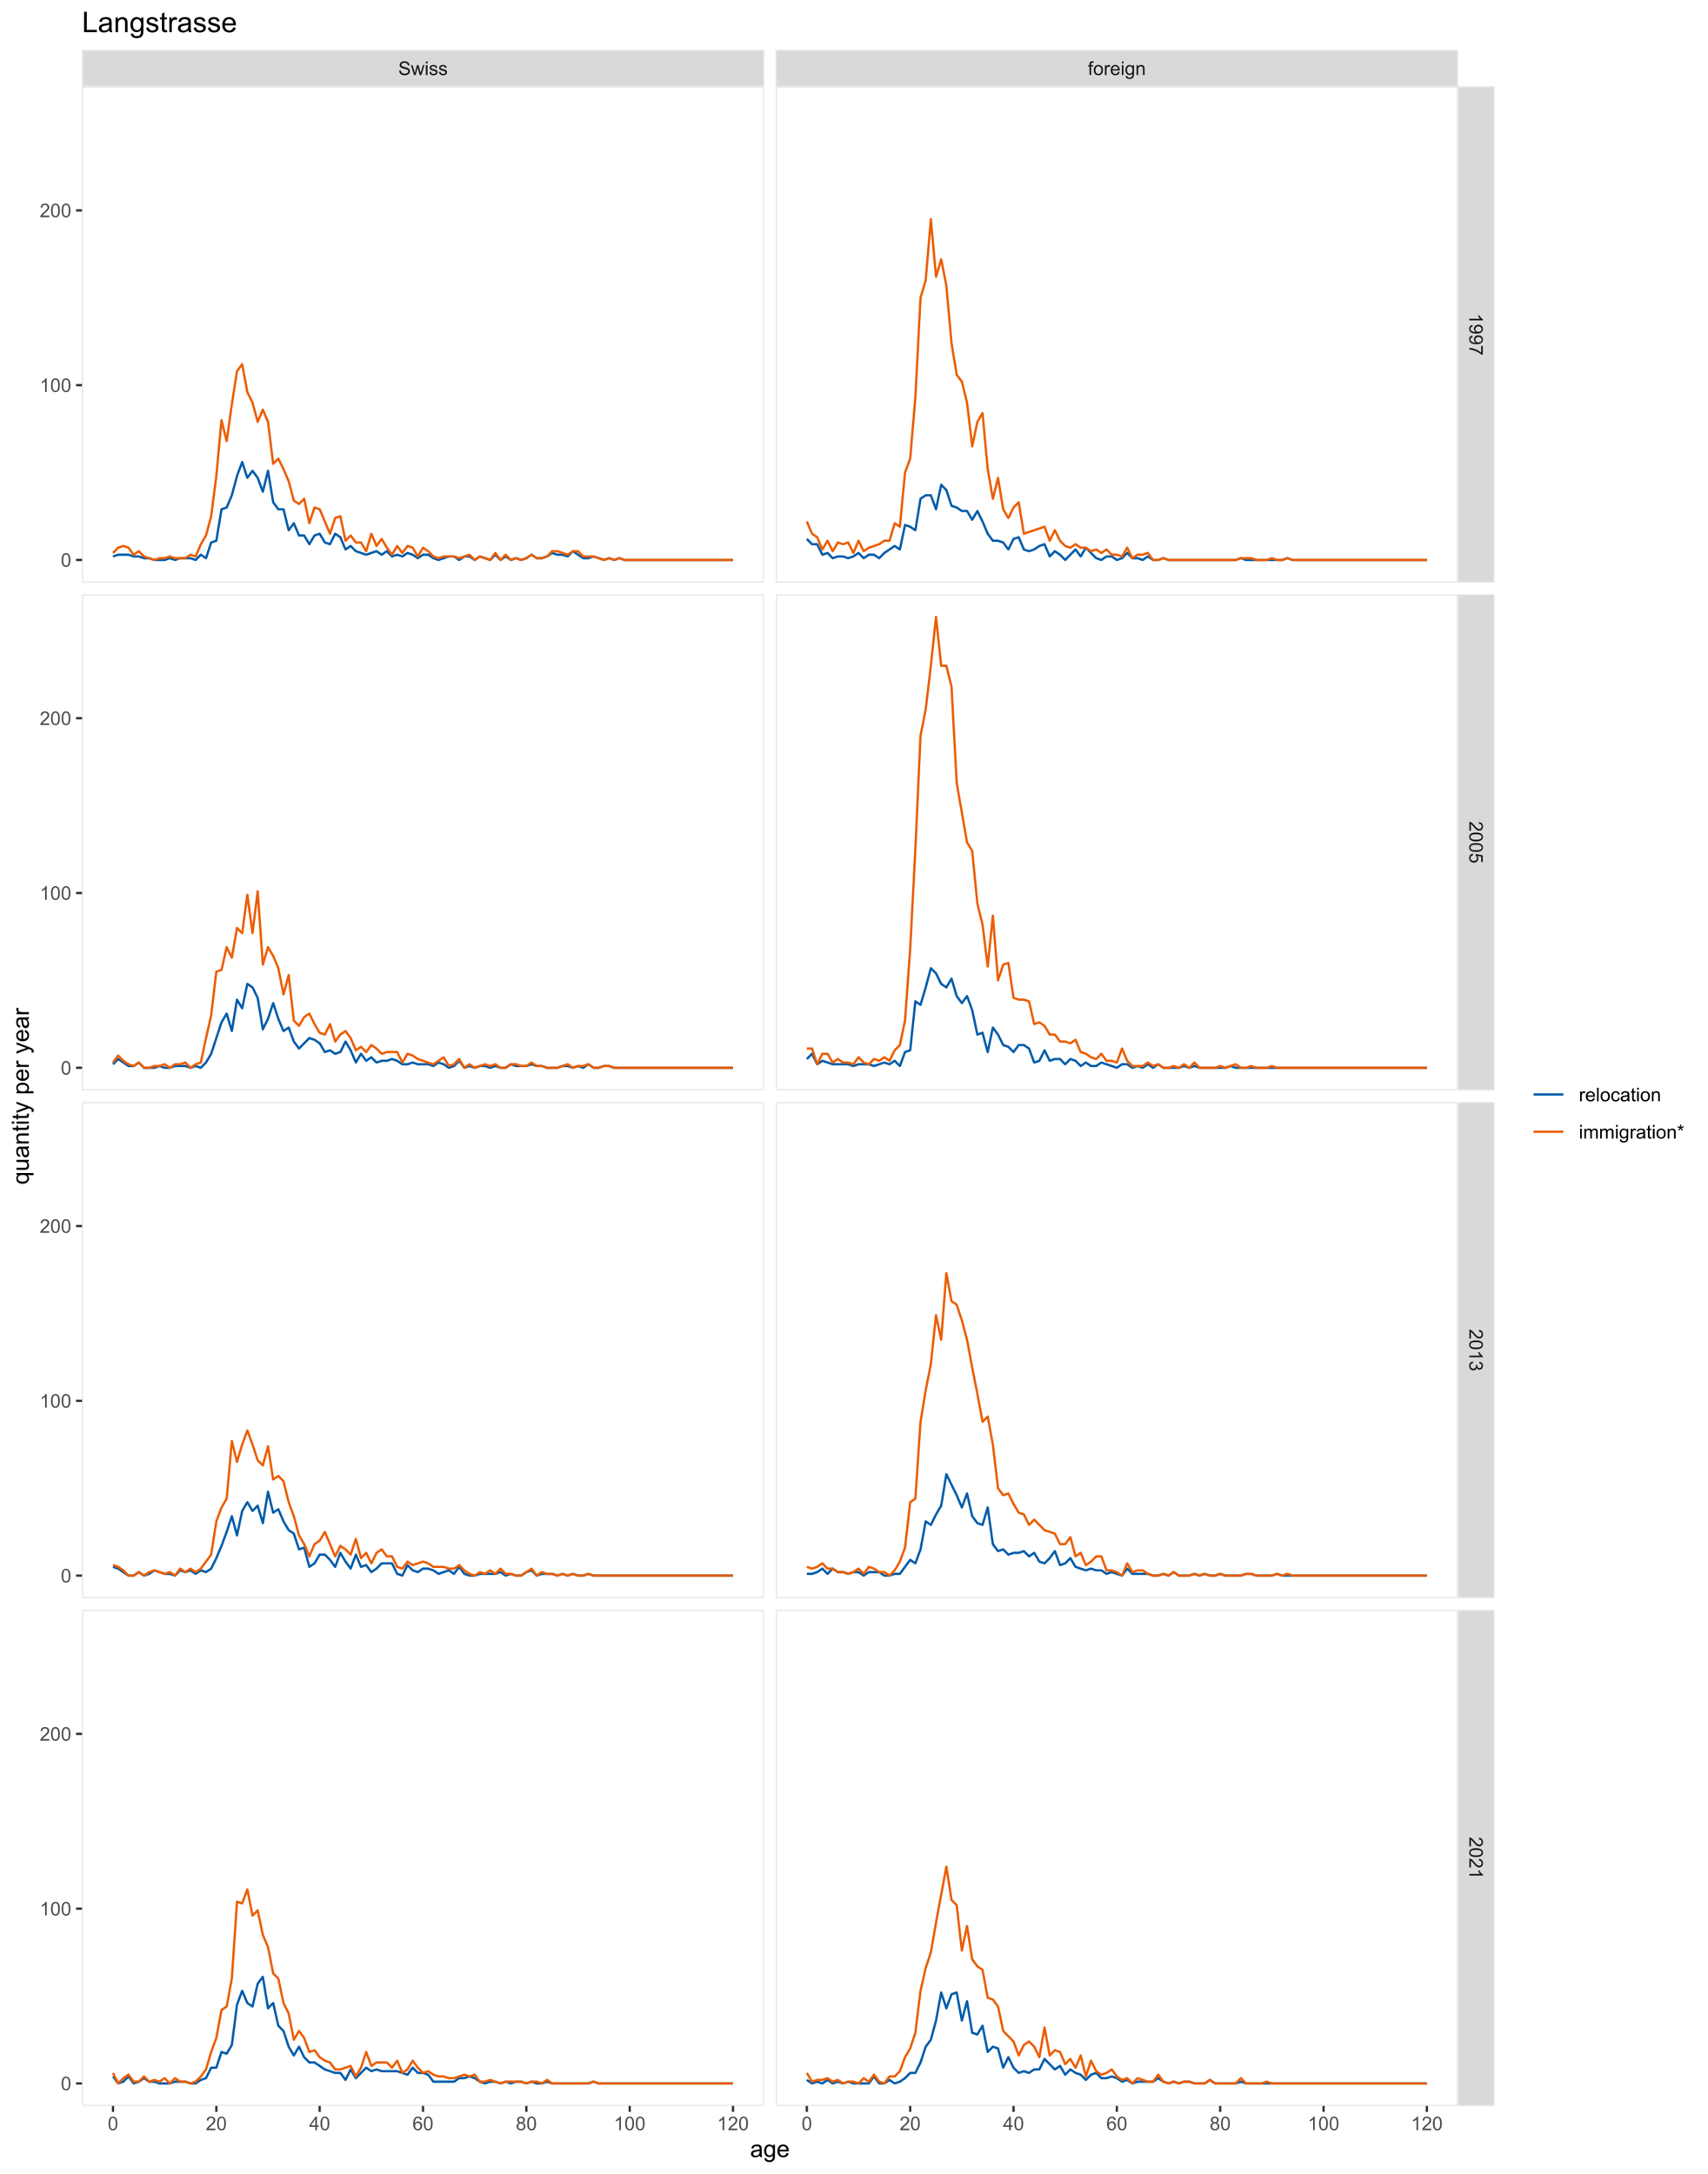<?xml version="1.0" encoding="UTF-8"?>
<svg xmlns="http://www.w3.org/2000/svg" xmlns:xlink="http://www.w3.org/1999/xlink" width="792pt" height="1008pt" viewBox="0 0 792 1008" version="1.1">
<defs>
<g>
<symbol overflow="visible" id="glyph0-0">
<path style="stroke:none;" d="M 1.102 0 L 1.102 -5.5 L 5.5 -5.5 L 5.5 0 Z M 1.238 -0.137 L 5.363 -0.137 L 5.363 -5.363 L 1.238 -5.363 Z M 1.238 -0.137 "/>
</symbol>
<symbol overflow="visible" id="glyph0-1">
<path style="stroke:none;" d="M 0.395 -2.023 L 1.18 -2.094 C 1.215 -1.773 1.305 -1.516 1.441 -1.316 C 1.574 -1.113 1.785 -0.949 2.074 -0.828 C 2.359 -0.699 2.68 -0.637 3.043 -0.641 C 3.355 -0.637 3.637 -0.684 3.883 -0.781 C 4.125 -0.875 4.305 -1.008 4.426 -1.172 C 4.543 -1.336 4.605 -1.516 4.605 -1.711 C 4.605 -1.906 4.547 -2.078 4.434 -2.227 C 4.316 -2.375 4.129 -2.5 3.867 -2.602 C 3.695 -2.664 3.32 -2.766 2.746 -2.906 C 2.164 -3.047 1.758 -3.176 1.531 -3.301 C 1.227 -3.453 1.004 -3.648 0.855 -3.887 C 0.707 -4.117 0.633 -4.379 0.637 -4.672 C 0.633 -4.984 0.723 -5.281 0.906 -5.562 C 1.082 -5.836 1.344 -6.047 1.695 -6.191 C 2.039 -6.332 2.426 -6.402 2.852 -6.406 C 3.316 -6.402 3.73 -6.328 4.09 -6.18 C 4.445 -6.027 4.719 -5.805 4.91 -5.516 C 5.102 -5.219 5.203 -4.891 5.219 -4.523 L 4.422 -4.465 C 4.375 -4.863 4.23 -5.164 3.984 -5.367 C 3.734 -5.57 3.367 -5.672 2.887 -5.672 C 2.383 -5.672 2.016 -5.578 1.785 -5.395 C 1.555 -5.207 1.441 -4.984 1.441 -4.727 C 1.441 -4.496 1.52 -4.309 1.684 -4.168 C 1.84 -4.02 2.262 -3.871 2.941 -3.719 C 3.617 -3.562 4.082 -3.43 4.336 -3.316 C 4.703 -3.145 4.973 -2.93 5.148 -2.672 C 5.32 -2.414 5.406 -2.113 5.41 -1.777 C 5.406 -1.441 5.312 -1.129 5.121 -0.832 C 4.93 -0.535 4.652 -0.301 4.293 -0.137 C 3.93 0.027 3.527 0.105 3.082 0.109 C 2.512 0.105 2.031 0.023 1.648 -0.141 C 1.258 -0.305 0.957 -0.555 0.742 -0.891 C 0.52 -1.223 0.402 -1.598 0.395 -2.023 Z M 0.395 -2.023 "/>
</symbol>
<symbol overflow="visible" id="glyph0-2">
<path style="stroke:none;" d="M 1.422 0 L 0.027 -4.562 L 0.824 -4.562 L 1.551 -1.93 L 1.82 -0.949 C 1.832 -0.996 1.91 -1.309 2.059 -1.891 L 2.785 -4.562 L 3.578 -4.562 L 4.262 -1.918 L 4.492 -1.043 L 4.754 -1.926 L 5.535 -4.562 L 6.285 -4.562 L 4.859 0 L 4.055 0 L 3.332 -2.734 L 3.152 -3.512 L 2.23 0 Z M 1.422 0 "/>
</symbol>
<symbol overflow="visible" id="glyph0-3">
<path style="stroke:none;" d="M 0.586 -5.41 L 0.586 -6.301 L 1.359 -6.301 L 1.359 -5.41 Z M 0.586 0 L 0.586 -4.562 L 1.359 -4.562 L 1.359 0 Z M 0.586 0 "/>
</symbol>
<symbol overflow="visible" id="glyph0-4">
<path style="stroke:none;" d="M 0.27 -1.363 L 1.035 -1.484 C 1.078 -1.172 1.199 -0.938 1.395 -0.777 C 1.59 -0.609 1.863 -0.527 2.219 -0.531 C 2.57 -0.527 2.832 -0.602 3.008 -0.75 C 3.176 -0.895 3.262 -1.062 3.266 -1.258 C 3.262 -1.43 3.188 -1.566 3.039 -1.672 C 2.93 -1.734 2.664 -1.824 2.246 -1.934 C 1.676 -2.074 1.285 -2.195 1.066 -2.305 C 0.848 -2.406 0.68 -2.551 0.566 -2.738 C 0.453 -2.918 0.398 -3.125 0.398 -3.352 C 0.398 -3.555 0.445 -3.742 0.539 -3.914 C 0.633 -4.086 0.758 -4.23 0.918 -4.348 C 1.039 -4.434 1.203 -4.508 1.41 -4.574 C 1.617 -4.633 1.84 -4.664 2.078 -4.668 C 2.434 -4.664 2.75 -4.613 3.023 -4.512 C 3.293 -4.406 3.492 -4.266 3.621 -4.09 C 3.75 -3.914 3.84 -3.68 3.891 -3.387 L 3.133 -3.281 C 3.098 -3.516 2.996 -3.699 2.832 -3.832 C 2.664 -3.965 2.434 -4.031 2.137 -4.031 C 1.777 -4.031 1.523 -3.973 1.375 -3.855 C 1.223 -3.738 1.148 -3.598 1.148 -3.441 C 1.148 -3.34 1.18 -3.25 1.242 -3.172 C 1.305 -3.086 1.402 -3.02 1.539 -2.965 C 1.613 -2.934 1.84 -2.867 2.223 -2.766 C 2.766 -2.617 3.148 -2.496 3.367 -2.406 C 3.582 -2.312 3.75 -2.176 3.875 -2 C 3.996 -1.82 4.059 -1.602 4.062 -1.34 C 4.059 -1.078 3.984 -0.836 3.836 -0.609 C 3.684 -0.383 3.465 -0.207 3.184 -0.082 C 2.895 0.039 2.574 0.098 2.223 0.102 C 1.625 0.098 1.172 -0.02 0.863 -0.266 C 0.551 -0.508 0.355 -0.875 0.27 -1.363 Z M 0.27 -1.363 "/>
</symbol>
<symbol overflow="visible" id="glyph0-5">
<path style="stroke:none;" d="M 0.766 0 L 0.766 -3.961 L 0.082 -3.961 L 0.082 -4.562 L 0.766 -4.562 L 0.766 -5.047 C 0.762 -5.352 0.789 -5.582 0.848 -5.73 C 0.918 -5.93 1.047 -6.09 1.238 -6.219 C 1.422 -6.34 1.688 -6.402 2.027 -6.406 C 2.246 -6.402 2.484 -6.379 2.75 -6.328 L 2.633 -5.656 C 2.469 -5.68 2.32 -5.695 2.18 -5.699 C 1.945 -5.695 1.777 -5.645 1.68 -5.547 C 1.582 -5.445 1.535 -5.258 1.535 -4.984 L 1.535 -4.562 L 2.422 -4.562 L 2.422 -3.961 L 1.535 -3.961 L 1.535 0 Z M 0.766 0 "/>
</symbol>
<symbol overflow="visible" id="glyph0-6">
<path style="stroke:none;" d="M 0.293 -2.281 C 0.293 -3.125 0.527 -3.754 0.996 -4.16 C 1.387 -4.496 1.863 -4.664 2.434 -4.668 C 3.059 -4.664 3.57 -4.457 3.969 -4.051 C 4.363 -3.637 4.562 -3.07 4.566 -2.348 C 4.562 -1.758 4.477 -1.297 4.301 -0.961 C 4.125 -0.625 3.867 -0.363 3.535 -0.176 C 3.195 0.008 2.828 0.098 2.434 0.102 C 1.789 0.098 1.273 -0.102 0.883 -0.512 C 0.488 -0.918 0.293 -1.508 0.293 -2.281 Z M 1.086 -2.281 C 1.082 -1.695 1.211 -1.258 1.469 -0.969 C 1.723 -0.672 2.043 -0.527 2.434 -0.531 C 2.812 -0.527 3.133 -0.672 3.391 -0.969 C 3.645 -1.258 3.773 -1.707 3.773 -2.309 C 3.773 -2.871 3.645 -3.297 3.387 -3.59 C 3.129 -3.879 2.809 -4.023 2.434 -4.027 C 2.043 -4.023 1.723 -3.879 1.469 -3.594 C 1.211 -3.301 1.082 -2.863 1.086 -2.281 Z M 1.086 -2.281 "/>
</symbol>
<symbol overflow="visible" id="glyph0-7">
<path style="stroke:none;" d="M 0.57 0 L 0.57 -4.562 L 1.266 -4.562 L 1.266 -3.871 C 1.445 -4.191 1.609 -4.406 1.758 -4.512 C 1.906 -4.613 2.07 -4.664 2.258 -4.668 C 2.516 -4.664 2.781 -4.582 3.051 -4.418 L 2.785 -3.699 C 2.59 -3.809 2.402 -3.867 2.219 -3.867 C 2.047 -3.867 1.895 -3.816 1.762 -3.715 C 1.625 -3.613 1.527 -3.473 1.473 -3.293 C 1.383 -3.016 1.34 -2.715 1.344 -2.391 L 1.344 0 Z M 0.57 0 "/>
</symbol>
<symbol overflow="visible" id="glyph0-8">
<path style="stroke:none;" d="M 3.703 -1.469 L 4.504 -1.371 C 4.375 -0.902 4.141 -0.539 3.801 -0.285 C 3.461 -0.027 3.027 0.098 2.496 0.102 C 1.828 0.098 1.297 -0.102 0.906 -0.512 C 0.512 -0.918 0.316 -1.496 0.32 -2.242 C 0.316 -3.008 0.516 -3.605 0.914 -4.031 C 1.309 -4.453 1.82 -4.664 2.453 -4.668 C 3.059 -4.664 3.555 -4.457 3.945 -4.043 C 4.328 -3.629 4.523 -3.043 4.527 -2.289 C 4.523 -2.242 4.523 -2.176 4.523 -2.086 L 1.121 -2.086 C 1.145 -1.582 1.289 -1.195 1.547 -0.93 C 1.801 -0.66 2.117 -0.527 2.5 -0.531 C 2.781 -0.527 3.023 -0.602 3.227 -0.754 C 3.426 -0.902 3.586 -1.141 3.703 -1.469 Z M 1.164 -2.719 L 3.711 -2.719 C 3.672 -3.102 3.578 -3.387 3.422 -3.582 C 3.172 -3.879 2.852 -4.031 2.461 -4.031 C 2.105 -4.031 1.805 -3.91 1.566 -3.672 C 1.32 -3.434 1.188 -3.117 1.164 -2.719 Z M 1.164 -2.719 "/>
</symbol>
<symbol overflow="visible" id="glyph0-9">
<path style="stroke:none;" d="M 0.438 0.379 L 1.191 0.488 C 1.219 0.719 1.309 0.891 1.453 0.996 C 1.645 1.137 1.906 1.207 2.238 1.211 C 2.598 1.207 2.871 1.137 3.066 0.996 C 3.258 0.852 3.391 0.648 3.465 0.395 C 3.5 0.234 3.52 -0.094 3.52 -0.598 C 3.18 -0.199 2.758 0 2.258 0 C 1.625 0 1.141 -0.227 0.801 -0.68 C 0.453 -1.133 0.281 -1.676 0.285 -2.309 C 0.281 -2.742 0.359 -3.141 0.52 -3.512 C 0.676 -3.879 0.906 -4.164 1.207 -4.367 C 1.504 -4.562 1.855 -4.664 2.262 -4.668 C 2.797 -4.664 3.238 -4.445 3.594 -4.012 L 3.594 -4.562 L 4.305 -4.562 L 4.305 -0.617 C 4.301 0.094 4.227 0.594 4.086 0.891 C 3.938 1.188 3.711 1.422 3.398 1.594 C 3.086 1.766 2.699 1.852 2.242 1.852 C 1.695 1.852 1.254 1.727 0.922 1.484 C 0.586 1.234 0.426 0.867 0.438 0.379 Z M 1.078 -2.363 C 1.078 -1.762 1.195 -1.324 1.434 -1.051 C 1.672 -0.773 1.969 -0.637 2.328 -0.641 C 2.68 -0.637 2.98 -0.773 3.223 -1.051 C 3.461 -1.32 3.578 -1.75 3.582 -2.336 C 3.578 -2.895 3.457 -3.316 3.211 -3.602 C 2.961 -3.883 2.66 -4.023 2.316 -4.027 C 1.969 -4.023 1.676 -3.883 1.438 -3.605 C 1.195 -3.324 1.078 -2.91 1.078 -2.363 Z M 1.078 -2.363 "/>
</symbol>
<symbol overflow="visible" id="glyph0-10">
<path style="stroke:none;" d="M 0.578 0 L 0.578 -4.562 L 1.277 -4.562 L 1.277 -3.914 C 1.609 -4.414 2.09 -4.664 2.727 -4.668 C 3 -4.664 3.254 -4.613 3.484 -4.52 C 3.715 -4.418 3.887 -4.289 4.004 -4.129 C 4.113 -3.969 4.195 -3.777 4.246 -3.559 C 4.273 -3.41 4.289 -3.16 4.289 -2.805 L 4.289 0 L 3.516 0 L 3.516 -2.777 C 3.516 -3.09 3.484 -3.324 3.426 -3.484 C 3.363 -3.637 3.258 -3.762 3.105 -3.855 C 2.949 -3.949 2.77 -3.996 2.566 -3.996 C 2.234 -3.996 1.949 -3.891 1.711 -3.68 C 1.469 -3.469 1.348 -3.07 1.352 -2.492 L 1.352 0 Z M 0.578 0 "/>
</symbol>
<symbol overflow="visible" id="glyph0-11">
<path style="stroke:none;" d="M 0.367 -3.105 C 0.363 -3.848 0.438 -4.445 0.594 -4.902 C 0.742 -5.355 0.973 -5.707 1.277 -5.953 C 1.578 -6.199 1.957 -6.32 2.418 -6.324 C 2.754 -6.32 3.051 -6.254 3.309 -6.121 C 3.562 -5.984 3.773 -5.789 3.938 -5.531 C 4.102 -5.273 4.23 -4.961 4.328 -4.594 C 4.422 -4.227 4.469 -3.73 4.473 -3.105 C 4.469 -2.367 4.395 -1.77 4.242 -1.316 C 4.09 -0.859 3.863 -0.508 3.562 -0.262 C 3.258 -0.016 2.875 0.105 2.418 0.109 C 1.809 0.105 1.332 -0.109 0.988 -0.547 C 0.57 -1.066 0.363 -1.922 0.367 -3.105 Z M 1.16 -3.105 C 1.16 -2.07 1.281 -1.379 1.523 -1.039 C 1.766 -0.695 2.062 -0.527 2.418 -0.527 C 2.773 -0.527 3.074 -0.699 3.316 -1.043 C 3.559 -1.387 3.68 -2.074 3.68 -3.105 C 3.68 -4.145 3.559 -4.832 3.316 -5.172 C 3.074 -5.512 2.77 -5.684 2.41 -5.684 C 2.051 -5.684 1.77 -5.531 1.559 -5.234 C 1.293 -4.844 1.16 -4.137 1.16 -3.105 Z M 1.16 -3.105 "/>
</symbol>
<symbol overflow="visible" id="glyph0-12">
<path style="stroke:none;" d="M 4.43 -0.742 L 4.43 0 L 0.266 0 C 0.258 -0.188 0.289 -0.367 0.355 -0.539 C 0.461 -0.82 0.629 -1.098 0.863 -1.375 C 1.094 -1.648 1.434 -1.965 1.879 -2.328 C 2.562 -2.887 3.023 -3.332 3.266 -3.664 C 3.5 -3.988 3.621 -4.301 3.625 -4.594 C 3.621 -4.898 3.512 -5.156 3.297 -5.367 C 3.074 -5.578 2.789 -5.684 2.441 -5.684 C 2.066 -5.684 1.77 -5.57 1.547 -5.348 C 1.32 -5.125 1.207 -4.816 1.207 -4.422 L 0.414 -4.504 C 0.465 -5.094 0.668 -5.543 1.027 -5.855 C 1.379 -6.164 1.855 -6.32 2.457 -6.324 C 3.059 -6.32 3.539 -6.152 3.891 -5.82 C 4.242 -5.484 4.418 -5.07 4.422 -4.578 C 4.418 -4.32 4.367 -4.074 4.266 -3.832 C 4.164 -3.59 3.992 -3.332 3.754 -3.062 C 3.512 -2.793 3.113 -2.426 2.562 -1.957 C 2.094 -1.566 1.797 -1.301 1.664 -1.16 C 1.531 -1.02 1.422 -0.879 1.34 -0.742 Z M 4.43 -0.742 "/>
</symbol>
<symbol overflow="visible" id="glyph0-13">
<path style="stroke:none;" d="M 2.844 0 L 2.844 -1.508 L 0.113 -1.508 L 0.113 -2.219 L 2.988 -6.301 L 3.617 -6.301 L 3.617 -2.219 L 4.469 -2.219 L 4.469 -1.508 L 3.617 -1.508 L 3.617 0 Z M 2.844 -2.219 L 2.844 -5.059 L 0.871 -2.219 Z M 2.844 -2.219 "/>
</symbol>
<symbol overflow="visible" id="glyph0-14">
<path style="stroke:none;" d="M 4.379 -4.758 L 3.609 -4.695 C 3.539 -4.996 3.441 -5.219 3.316 -5.359 C 3.105 -5.574 2.848 -5.684 2.543 -5.688 C 2.297 -5.684 2.078 -5.617 1.895 -5.484 C 1.648 -5.305 1.457 -5.043 1.32 -4.703 C 1.176 -4.363 1.105 -3.879 1.102 -3.25 C 1.285 -3.531 1.512 -3.742 1.781 -3.879 C 2.051 -4.016 2.332 -4.082 2.629 -4.086 C 3.141 -4.082 3.578 -3.895 3.945 -3.516 C 4.305 -3.137 4.488 -2.645 4.492 -2.047 C 4.488 -1.648 4.402 -1.281 4.234 -0.941 C 4.062 -0.602 3.828 -0.34 3.531 -0.16 C 3.23 0.02 2.895 0.105 2.52 0.109 C 1.871 0.105 1.344 -0.129 0.941 -0.602 C 0.531 -1.074 0.328 -1.855 0.332 -2.949 C 0.328 -4.16 0.551 -5.047 1.004 -5.602 C 1.395 -6.082 1.926 -6.32 2.59 -6.324 C 3.086 -6.32 3.492 -6.184 3.809 -5.906 C 4.125 -5.629 4.312 -5.246 4.379 -4.758 Z M 1.219 -2.039 C 1.219 -1.773 1.273 -1.516 1.387 -1.273 C 1.5 -1.027 1.66 -0.844 1.863 -0.719 C 2.066 -0.59 2.277 -0.527 2.504 -0.527 C 2.828 -0.527 3.109 -0.656 3.348 -0.922 C 3.578 -1.184 3.695 -1.543 3.699 -2 C 3.695 -2.43 3.582 -2.773 3.352 -3.027 C 3.117 -3.273 2.824 -3.398 2.477 -3.402 C 2.121 -3.398 1.824 -3.273 1.582 -3.027 C 1.34 -2.773 1.219 -2.445 1.219 -2.039 Z M 1.219 -2.039 "/>
</symbol>
<symbol overflow="visible" id="glyph0-15">
<path style="stroke:none;" d="M 1.555 -3.418 C 1.23 -3.531 0.992 -3.699 0.84 -3.918 C 0.684 -4.133 0.609 -4.395 0.609 -4.699 C 0.609 -5.156 0.773 -5.539 1.102 -5.855 C 1.43 -6.164 1.867 -6.32 2.418 -6.324 C 2.969 -6.32 3.41 -6.16 3.746 -5.844 C 4.078 -5.523 4.246 -5.137 4.25 -4.68 C 4.246 -4.387 4.172 -4.133 4.02 -3.918 C 3.863 -3.699 3.629 -3.531 3.32 -3.418 C 3.707 -3.285 4 -3.082 4.203 -2.805 C 4.402 -2.52 4.504 -2.184 4.508 -1.801 C 4.504 -1.258 4.312 -0.805 3.934 -0.441 C 3.551 -0.074 3.051 0.105 2.434 0.109 C 1.809 0.105 1.309 -0.074 0.926 -0.441 C 0.543 -0.809 0.352 -1.27 0.355 -1.82 C 0.352 -2.23 0.457 -2.574 0.668 -2.852 C 0.875 -3.125 1.168 -3.312 1.555 -3.418 Z M 1.402 -4.727 C 1.398 -4.426 1.496 -4.184 1.688 -3.996 C 1.879 -3.805 2.129 -3.707 2.438 -3.711 C 2.734 -3.707 2.977 -3.801 3.168 -3.992 C 3.355 -4.176 3.449 -4.406 3.453 -4.684 C 3.449 -4.965 3.352 -5.203 3.16 -5.398 C 2.961 -5.586 2.719 -5.684 2.43 -5.688 C 2.129 -5.684 1.883 -5.59 1.691 -5.402 C 1.496 -5.215 1.398 -4.988 1.402 -4.727 Z M 1.152 -1.816 C 1.148 -1.598 1.199 -1.383 1.309 -1.176 C 1.41 -0.969 1.566 -0.809 1.773 -0.695 C 1.98 -0.582 2.203 -0.527 2.441 -0.527 C 2.809 -0.527 3.113 -0.645 3.355 -0.883 C 3.594 -1.121 3.715 -1.426 3.719 -1.793 C 3.715 -2.164 3.59 -2.469 3.344 -2.715 C 3.094 -2.957 2.785 -3.082 2.414 -3.082 C 2.051 -3.082 1.75 -2.961 1.512 -2.719 C 1.27 -2.477 1.148 -2.176 1.152 -1.816 Z M 1.152 -1.816 "/>
</symbol>
<symbol overflow="visible" id="glyph0-16">
<path style="stroke:none;" d="M 3.277 0 L 2.504 0 L 2.504 -4.93 C 2.316 -4.75 2.074 -4.574 1.773 -4.395 C 1.469 -4.215 1.195 -4.082 0.957 -3.996 L 0.957 -4.742 C 1.387 -4.941 1.766 -5.188 2.09 -5.48 C 2.414 -5.77 2.645 -6.051 2.781 -6.324 L 3.277 -6.324 Z M 3.277 0 "/>
</symbol>
<symbol overflow="visible" id="glyph0-17">
<path style="stroke:none;" d="M 0.562 0 L 0.562 -6.301 L 1.336 -6.301 L 1.336 0 Z M 0.562 0 "/>
</symbol>
<symbol overflow="visible" id="glyph0-18">
<path style="stroke:none;" d="M 3.559 -1.672 L 4.32 -1.574 C 4.234 -1.047 4.023 -0.637 3.68 -0.34 C 3.336 -0.047 2.914 0.098 2.418 0.102 C 1.793 0.098 1.293 -0.102 0.914 -0.508 C 0.531 -0.914 0.34 -1.5 0.344 -2.266 C 0.34 -2.754 0.422 -3.184 0.586 -3.559 C 0.75 -3.926 0.996 -4.203 1.332 -4.391 C 1.664 -4.57 2.027 -4.664 2.422 -4.668 C 2.914 -4.664 3.32 -4.539 3.641 -4.289 C 3.953 -4.039 4.156 -3.684 4.246 -3.223 L 3.492 -3.105 C 3.422 -3.41 3.293 -3.641 3.113 -3.797 C 2.926 -3.953 2.707 -4.031 2.453 -4.031 C 2.062 -4.031 1.746 -3.891 1.504 -3.609 C 1.258 -3.328 1.137 -2.887 1.141 -2.285 C 1.137 -1.672 1.254 -1.227 1.492 -0.949 C 1.723 -0.668 2.027 -0.527 2.41 -0.531 C 2.711 -0.527 2.965 -0.621 3.172 -0.809 C 3.371 -0.996 3.5 -1.281 3.559 -1.672 Z M 3.559 -1.672 "/>
</symbol>
<symbol overflow="visible" id="glyph0-19">
<path style="stroke:none;" d="M 3.559 -0.562 C 3.27 -0.32 2.996 -0.148 2.73 -0.047 C 2.465 0.051 2.18 0.098 1.879 0.102 C 1.375 0.098 0.988 -0.02 0.719 -0.266 C 0.449 -0.508 0.316 -0.82 0.316 -1.203 C 0.316 -1.422 0.367 -1.629 0.469 -1.816 C 0.57 -2 0.703 -2.148 0.871 -2.262 C 1.031 -2.371 1.215 -2.453 1.426 -2.516 C 1.574 -2.551 1.805 -2.59 2.113 -2.629 C 2.734 -2.703 3.195 -2.793 3.492 -2.895 C 3.492 -3 3.492 -3.066 3.496 -3.098 C 3.492 -3.41 3.418 -3.633 3.277 -3.766 C 3.074 -3.938 2.781 -4.023 2.398 -4.027 C 2.031 -4.023 1.762 -3.961 1.59 -3.836 C 1.414 -3.707 1.289 -3.48 1.207 -3.16 L 0.453 -3.262 C 0.516 -3.582 0.629 -3.844 0.789 -4.043 C 0.945 -4.242 1.172 -4.395 1.473 -4.504 C 1.77 -4.609 2.117 -4.664 2.508 -4.668 C 2.898 -4.664 3.215 -4.617 3.457 -4.527 C 3.699 -4.434 3.879 -4.32 3.996 -4.184 C 4.109 -4.043 4.188 -3.867 4.238 -3.656 C 4.258 -3.523 4.27 -3.285 4.273 -2.945 L 4.273 -1.914 C 4.27 -1.191 4.289 -0.734 4.324 -0.547 C 4.355 -0.352 4.418 -0.172 4.52 0 L 3.711 0 C 3.629 -0.16 3.578 -0.348 3.559 -0.562 Z M 3.492 -2.289 C 3.211 -2.172 2.789 -2.074 2.23 -2 C 1.91 -1.949 1.684 -1.898 1.555 -1.844 C 1.422 -1.785 1.32 -1.699 1.25 -1.59 C 1.176 -1.477 1.141 -1.355 1.145 -1.227 C 1.141 -1.016 1.219 -0.844 1.379 -0.707 C 1.531 -0.57 1.762 -0.504 2.062 -0.504 C 2.359 -0.504 2.621 -0.566 2.855 -0.699 C 3.086 -0.824 3.258 -1.004 3.367 -1.234 C 3.449 -1.406 3.492 -1.664 3.492 -2.008 Z M 3.492 -2.289 "/>
</symbol>
<symbol overflow="visible" id="glyph0-20">
<path style="stroke:none;" d="M 2.27 -0.691 L 2.379 -0.008 C 2.16 0.039 1.965 0.059 1.797 0.059 C 1.512 0.059 1.293 0.016 1.141 -0.074 C 0.984 -0.16 0.875 -0.277 0.816 -0.422 C 0.75 -0.566 0.719 -0.871 0.723 -1.336 L 0.723 -3.961 L 0.156 -3.961 L 0.156 -4.562 L 0.723 -4.562 L 0.723 -5.695 L 1.492 -6.156 L 1.492 -4.562 L 2.27 -4.562 L 2.27 -3.961 L 1.492 -3.961 L 1.492 -1.293 C 1.488 -1.07 1.5 -0.93 1.531 -0.867 C 1.555 -0.805 1.602 -0.754 1.664 -0.715 C 1.727 -0.676 1.812 -0.656 1.93 -0.66 C 2.012 -0.656 2.125 -0.668 2.27 -0.691 Z M 2.27 -0.691 "/>
</symbol>
<symbol overflow="visible" id="glyph0-21">
<path style="stroke:none;" d="M 0.578 0 L 0.578 -4.562 L 1.273 -4.562 L 1.273 -3.922 C 1.414 -4.141 1.605 -4.32 1.844 -4.461 C 2.078 -4.594 2.348 -4.664 2.656 -4.668 C 2.992 -4.664 3.27 -4.594 3.488 -4.457 C 3.699 -4.312 3.852 -4.117 3.945 -3.867 C 4.301 -4.398 4.773 -4.664 5.355 -4.668 C 5.805 -4.664 6.148 -4.539 6.395 -4.289 C 6.637 -4.039 6.762 -3.652 6.762 -3.133 L 6.762 0 L 5.996 0 L 5.996 -2.875 C 5.992 -3.184 5.969 -3.406 5.918 -3.543 C 5.867 -3.676 5.773 -3.785 5.645 -3.871 C 5.512 -3.953 5.359 -3.996 5.184 -3.996 C 4.859 -3.996 4.594 -3.887 4.383 -3.676 C 4.172 -3.457 4.066 -3.117 4.066 -2.652 L 4.066 0 L 3.293 0 L 3.293 -2.965 C 3.293 -3.309 3.227 -3.566 3.102 -3.738 C 2.973 -3.91 2.77 -3.996 2.484 -3.996 C 2.266 -3.996 2.062 -3.938 1.879 -3.824 C 1.691 -3.707 1.559 -3.539 1.477 -3.32 C 1.391 -3.098 1.348 -2.781 1.352 -2.367 L 1.352 0 Z M 0.578 0 "/>
</symbol>
<symbol overflow="visible" id="glyph0-22">
<path style="stroke:none;" d="M 0.273 -5.145 L 0.473 -5.754 C 0.926 -5.59 1.258 -5.449 1.465 -5.336 C 1.41 -5.852 1.379 -6.207 1.379 -6.406 L 2.004 -6.406 C 1.992 -6.117 1.957 -5.762 1.902 -5.34 C 2.195 -5.488 2.535 -5.629 2.918 -5.754 L 3.117 -5.145 C 2.75 -5.02 2.391 -4.938 2.047 -4.902 C 2.219 -4.75 2.465 -4.48 2.785 -4.09 L 2.27 -3.727 C 2.098 -3.953 1.902 -4.258 1.68 -4.648 C 1.465 -4.242 1.277 -3.938 1.121 -3.727 L 0.613 -4.09 C 0.945 -4.496 1.184 -4.766 1.328 -4.902 C 0.957 -4.973 0.605 -5.055 0.273 -5.145 Z M 0.273 -5.145 "/>
</symbol>
<symbol overflow="visible" id="glyph1-0">
<path style="stroke:none;" d="M 0 1.102 L 5.5 1.102 L 5.5 5.5 L 0 5.5 Z M 0.137 1.238 L 0.137 5.363 L 5.363 5.363 L 5.363 1.238 Z M 0.137 1.238 "/>
</symbol>
<symbol overflow="visible" id="glyph1-1">
<path style="stroke:none;" d="M 0 3.277 L 0 2.504 L 4.93 2.504 C 4.75 2.316 4.574 2.074 4.395 1.773 C 4.215 1.469 4.082 1.195 3.996 0.957 L 4.742 0.957 C 4.941 1.387 5.188 1.766 5.48 2.09 C 5.77 2.414 6.051 2.645 6.324 2.781 L 6.324 3.277 Z M 0 3.277 "/>
</symbol>
<symbol overflow="visible" id="glyph1-2">
<path style="stroke:none;" d="M 1.457 0.48 L 1.527 1.227 C 1.172 1.285 0.918 1.406 0.762 1.586 C 0.605 1.762 0.527 1.988 0.527 2.27 C 0.527 2.504 0.582 2.715 0.691 2.895 C 0.801 3.074 0.945 3.219 1.129 3.336 C 1.309 3.445 1.555 3.543 1.863 3.621 C 2.172 3.699 2.484 3.738 2.809 3.738 C 2.84 3.738 2.895 3.734 2.965 3.734 C 2.715 3.578 2.512 3.367 2.363 3.102 C 2.207 2.828 2.133 2.539 2.137 2.23 C 2.133 1.707 2.32 1.266 2.703 0.906 C 3.078 0.543 3.578 0.363 4.199 0.363 C 4.836 0.363 5.348 0.551 5.738 0.93 C 6.125 1.305 6.32 1.777 6.324 2.348 C 6.32 2.754 6.211 3.129 5.992 3.469 C 5.77 3.809 5.457 4.066 5.051 4.242 C 4.641 4.418 4.047 4.504 3.277 4.508 C 2.469 4.504 1.828 4.418 1.355 4.246 C 0.875 4.07 0.512 3.809 0.266 3.465 C 0.016 3.117 -0.105 2.715 -0.105 2.25 C -0.105 1.758 0.031 1.355 0.305 1.043 C 0.578 0.73 0.961 0.543 1.457 0.48 Z M 4.238 3.648 C 4.676 3.645 5.027 3.527 5.293 3.293 C 5.551 3.055 5.684 2.77 5.684 2.441 C 5.684 2.094 5.543 1.793 5.262 1.543 C 4.98 1.285 4.617 1.16 4.172 1.16 C 3.77 1.16 3.441 1.281 3.195 1.523 C 2.941 1.766 2.816 2.062 2.82 2.418 C 2.816 2.773 2.941 3.066 3.195 3.301 C 3.441 3.527 3.789 3.645 4.238 3.648 Z M 4.238 3.648 "/>
</symbol>
<symbol overflow="visible" id="glyph1-3">
<path style="stroke:none;" d="M 5.473 0.418 L 6.219 0.418 L 6.219 4.496 L 5.617 4.496 C 5.188 4.09 4.621 3.691 3.914 3.301 C 3.203 2.902 2.473 2.602 1.73 2.391 C 1.199 2.234 0.625 2.133 0 2.094 L 0 1.297 C 0.492 1.305 1.09 1.402 1.793 1.59 C 2.496 1.77 3.172 2.039 3.824 2.391 C 4.477 2.738 5.027 3.105 5.473 3.5 Z M 5.473 0.418 "/>
</symbol>
<symbol overflow="visible" id="glyph1-4">
<path style="stroke:none;" d="M 0.742 4.43 L 0 4.43 L 0 0.266 C 0.188 0.258 0.367 0.289 0.539 0.355 C 0.82 0.461 1.098 0.629 1.375 0.863 C 1.648 1.094 1.965 1.434 2.328 1.879 C 2.887 2.562 3.332 3.023 3.664 3.266 C 3.988 3.5 4.301 3.621 4.594 3.625 C 4.898 3.621 5.156 3.512 5.367 3.297 C 5.578 3.074 5.684 2.789 5.684 2.441 C 5.684 2.066 5.57 1.77 5.348 1.547 C 5.125 1.32 4.816 1.207 4.422 1.207 L 4.504 0.414 C 5.094 0.465 5.543 0.668 5.855 1.023 C 6.164 1.379 6.32 1.855 6.324 2.457 C 6.32 3.059 6.152 3.539 5.82 3.891 C 5.484 4.242 5.07 4.418 4.578 4.422 C 4.32 4.418 4.074 4.367 3.832 4.266 C 3.59 4.164 3.332 3.992 3.062 3.754 C 2.793 3.512 2.426 3.113 1.957 2.562 C 1.566 2.094 1.301 1.797 1.16 1.664 C 1.02 1.531 0.879 1.422 0.742 1.34 Z M 0.742 4.43 "/>
</symbol>
<symbol overflow="visible" id="glyph1-5">
<path style="stroke:none;" d="M 3.105 0.363 C 3.848 0.363 4.445 0.438 4.902 0.594 C 5.355 0.742 5.707 0.973 5.953 1.277 C 6.199 1.578 6.32 1.957 6.324 2.418 C 6.32 2.754 6.254 3.051 6.121 3.309 C 5.984 3.562 5.789 3.773 5.531 3.938 C 5.273 4.102 4.961 4.23 4.594 4.328 C 4.227 4.422 3.73 4.469 3.105 4.473 C 2.367 4.469 1.77 4.395 1.316 4.242 C 0.859 4.09 0.508 3.863 0.266 3.562 C 0.016 3.258 -0.105 2.875 -0.105 2.418 C -0.105 1.809 0.109 1.332 0.547 0.988 C 1.066 0.57 1.922 0.363 3.105 0.363 Z M 3.105 1.16 C 2.07 1.16 1.379 1.281 1.039 1.523 C 0.695 1.766 0.527 2.062 0.527 2.418 C 0.527 2.773 0.699 3.074 1.043 3.316 C 1.387 3.559 2.074 3.68 3.105 3.68 C 4.145 3.68 4.832 3.559 5.172 3.316 C 5.512 3.074 5.684 2.77 5.684 2.41 C 5.684 2.051 5.531 1.77 5.234 1.559 C 4.844 1.293 4.137 1.16 3.105 1.16 Z M 3.105 1.16 "/>
</symbol>
<symbol overflow="visible" id="glyph1-6">
<path style="stroke:none;" d="M 1.648 0.363 L 1.719 1.176 C 1.32 1.234 1.023 1.375 0.824 1.594 C 0.625 1.812 0.527 2.078 0.527 2.391 C 0.527 2.762 0.668 3.074 0.949 3.336 C 1.23 3.59 1.602 3.719 2.066 3.723 C 2.508 3.719 2.855 3.594 3.109 3.348 C 3.363 3.098 3.492 2.773 3.492 2.375 C 3.492 2.125 3.434 1.902 3.32 1.703 C 3.207 1.5 3.062 1.344 2.883 1.23 L 2.977 0.504 L 6.215 1.113 L 6.215 4.246 L 5.473 4.246 L 5.473 1.73 L 3.781 1.391 C 4.039 1.766 4.172 2.164 4.176 2.582 C 4.172 3.129 3.98 3.594 3.605 3.973 C 3.223 4.352 2.734 4.539 2.137 4.543 C 1.562 4.539 1.07 4.375 0.656 4.043 C 0.148 3.637 -0.105 3.086 -0.105 2.391 C -0.105 1.816 0.055 1.348 0.375 0.984 C 0.695 0.621 1.117 0.414 1.648 0.363 Z M 1.648 0.363 "/>
</symbol>
<symbol overflow="visible" id="glyph1-7">
<path style="stroke:none;" d="M 1.664 0.371 L 1.766 1.145 C 1.324 1.23 1.008 1.383 0.816 1.598 C 0.621 1.809 0.527 2.066 0.527 2.375 C 0.527 2.734 0.652 3.043 0.906 3.297 C 1.156 3.547 1.469 3.672 1.844 3.676 C 2.195 3.672 2.488 3.555 2.719 3.324 C 2.949 3.09 3.062 2.797 3.066 2.441 C 3.062 2.293 3.035 2.109 2.98 1.895 L 3.66 1.98 C 3.652 2.031 3.648 2.07 3.652 2.105 C 3.648 2.43 3.734 2.727 3.91 2.992 C 4.078 3.254 4.344 3.387 4.703 3.391 C 4.984 3.387 5.219 3.289 5.406 3.102 C 5.59 2.906 5.684 2.66 5.688 2.359 C 5.684 2.055 5.59 1.805 5.402 1.605 C 5.215 1.402 4.93 1.273 4.555 1.219 L 4.691 0.445 C 5.207 0.539 5.609 0.754 5.895 1.09 C 6.18 1.426 6.32 1.84 6.324 2.34 C 6.32 2.684 6.246 3.004 6.102 3.293 C 5.953 3.582 5.754 3.801 5.5 3.953 C 5.242 4.105 4.973 4.184 4.688 4.184 C 4.414 4.184 4.164 4.109 3.945 3.965 C 3.719 3.816 3.543 3.602 3.41 3.316 C 3.324 3.688 3.145 3.977 2.875 4.184 C 2.605 4.391 2.266 4.492 1.859 4.496 C 1.305 4.492 0.84 4.293 0.461 3.895 C 0.078 3.492 -0.109 2.984 -0.113 2.371 C -0.109 1.816 0.051 1.355 0.379 0.992 C 0.707 0.625 1.137 0.418 1.664 0.371 Z M 1.664 0.371 "/>
</symbol>
<symbol overflow="visible" id="glyph2-0">
<path style="stroke:none;" d="M 1.375 0 L 1.375 -6.875 L 6.875 -6.875 L 6.875 0 Z M 1.547 -0.172 L 6.703 -0.172 L 6.703 -6.703 L 1.547 -6.703 Z M 1.547 -0.172 "/>
</symbol>
<symbol overflow="visible" id="glyph2-1">
<path style="stroke:none;" d="M 4.445 -0.703 C 4.086 -0.398 3.742 -0.184 3.414 -0.059 C 3.082 0.066 2.727 0.129 2.348 0.129 C 1.719 0.129 1.238 -0.023 0.902 -0.328 C 0.566 -0.633 0.398 -1.023 0.398 -1.504 C 0.398 -1.781 0.461 -2.035 0.586 -2.27 C 0.711 -2.496 0.875 -2.684 1.086 -2.824 C 1.289 -2.965 1.523 -3.07 1.781 -3.141 C 1.969 -3.191 2.254 -3.238 2.641 -3.289 C 3.418 -3.375 3.992 -3.488 4.367 -3.621 C 4.367 -3.754 4.371 -3.836 4.371 -3.871 C 4.371 -4.266 4.277 -4.543 4.098 -4.703 C 3.848 -4.918 3.48 -5.027 2.996 -5.031 C 2.539 -5.027 2.203 -4.949 1.988 -4.793 C 1.77 -4.633 1.609 -4.352 1.508 -3.949 L 0.562 -4.078 C 0.648 -4.48 0.789 -4.805 0.988 -5.055 C 1.184 -5.301 1.469 -5.492 1.844 -5.629 C 2.215 -5.762 2.645 -5.828 3.137 -5.832 C 3.621 -5.828 4.02 -5.773 4.324 -5.66 C 4.629 -5.543 4.852 -5.398 4.996 -5.227 C 5.137 -5.055 5.238 -4.836 5.297 -4.57 C 5.328 -4.406 5.344 -4.109 5.344 -3.68 L 5.344 -2.391 C 5.344 -1.492 5.363 -0.922 5.406 -0.684 C 5.445 -0.445 5.527 -0.219 5.648 0 L 4.641 0 C 4.539 -0.199 4.473 -0.434 4.445 -0.703 Z M 4.367 -2.863 C 4.012 -2.719 3.488 -2.598 2.789 -2.496 C 2.391 -2.438 2.105 -2.371 1.941 -2.301 C 1.773 -2.227 1.648 -2.121 1.562 -1.988 C 1.473 -1.848 1.43 -1.695 1.43 -1.531 C 1.43 -1.27 1.527 -1.055 1.723 -0.887 C 1.918 -0.711 2.203 -0.625 2.578 -0.629 C 2.949 -0.625 3.277 -0.707 3.57 -0.871 C 3.859 -1.031 4.074 -1.254 4.211 -1.543 C 4.312 -1.754 4.363 -2.078 4.367 -2.508 Z M 4.367 -2.863 "/>
</symbol>
<symbol overflow="visible" id="glyph2-2">
<path style="stroke:none;" d="M 0.547 0.473 L 1.488 0.613 C 1.527 0.898 1.637 1.109 1.816 1.246 C 2.055 1.422 2.379 1.512 2.797 1.516 C 3.242 1.512 3.59 1.422 3.832 1.246 C 4.074 1.062 4.238 0.812 4.328 0.492 C 4.379 0.297 4.402 -0.113 4.398 -0.746 C 3.973 -0.246 3.445 0 2.82 0 C 2.031 0 1.426 -0.281 1 -0.848 C 0.566 -1.41 0.352 -2.09 0.355 -2.883 C 0.352 -3.426 0.449 -3.926 0.648 -4.391 C 0.844 -4.848 1.129 -5.203 1.504 -5.457 C 1.875 -5.703 2.316 -5.828 2.824 -5.832 C 3.496 -5.828 4.051 -5.559 4.492 -5.016 L 4.492 -5.703 L 5.383 -5.703 L 5.383 -0.773 C 5.379 0.113 5.289 0.742 5.109 1.113 C 4.93 1.484 4.641 1.777 4.25 1.992 C 3.855 2.207 3.375 2.312 2.805 2.316 C 2.121 2.312 1.57 2.16 1.152 1.855 C 0.734 1.547 0.531 1.086 0.547 0.473 Z M 1.348 -2.953 C 1.348 -2.203 1.496 -1.656 1.793 -1.316 C 2.09 -0.969 2.461 -0.797 2.91 -0.801 C 3.352 -0.797 3.723 -0.969 4.027 -1.312 C 4.324 -1.656 4.477 -2.191 4.48 -2.922 C 4.477 -3.617 4.32 -4.145 4.016 -4.5 C 3.703 -4.852 3.332 -5.027 2.895 -5.031 C 2.465 -5.027 2.098 -4.852 1.797 -4.508 C 1.496 -4.156 1.348 -3.641 1.348 -2.953 Z M 1.348 -2.953 "/>
</symbol>
<symbol overflow="visible" id="glyph2-3">
<path style="stroke:none;" d="M 4.629 -1.836 L 5.629 -1.715 C 5.469 -1.125 5.176 -0.672 4.75 -0.352 C 4.324 -0.031 3.781 0.129 3.121 0.129 C 2.281 0.129 1.617 -0.125 1.133 -0.641 C 0.641 -1.152 0.398 -1.875 0.402 -2.805 C 0.398 -3.762 0.645 -4.504 1.145 -5.035 C 1.637 -5.562 2.277 -5.828 3.066 -5.832 C 3.824 -5.828 4.449 -5.57 4.934 -5.051 C 5.418 -4.531 5.66 -3.801 5.66 -2.863 C 5.66 -2.805 5.656 -2.719 5.656 -2.605 L 1.402 -2.605 C 1.434 -1.977 1.613 -1.496 1.934 -1.164 C 2.25 -0.828 2.645 -0.66 3.125 -0.664 C 3.477 -0.66 3.781 -0.754 4.031 -0.945 C 4.281 -1.129 4.48 -1.426 4.629 -1.836 Z M 1.457 -3.398 L 4.641 -3.398 C 4.598 -3.879 4.473 -4.238 4.273 -4.48 C 3.961 -4.852 3.562 -5.039 3.078 -5.039 C 2.629 -5.039 2.258 -4.891 1.957 -4.594 C 1.652 -4.297 1.484 -3.898 1.457 -3.398 Z M 1.457 -3.398 "/>
</symbol>
<symbol overflow="visible" id="glyph3-0">
<path style="stroke:none;" d="M 0 -1.375 L -6.875 -1.375 L -6.875 -6.875 L 0 -6.875 Z M -0.172 -1.547 L -0.172 -6.703 L -6.703 -6.703 L -6.703 -1.547 Z M -0.172 -1.547 "/>
</symbol>
<symbol overflow="visible" id="glyph3-1">
<path style="stroke:none;" d="M 2.188 -4.359 L -0.605 -4.359 C -0.391 -4.211 -0.215 -4 -0.078 -3.73 C 0.062 -3.457 0.129 -3.168 0.129 -2.867 C 0.129 -2.188 -0.141 -1.605 -0.68 -1.117 C -1.219 -0.629 -1.961 -0.387 -2.906 -0.387 C -3.477 -0.387 -3.988 -0.484 -4.445 -0.684 C -4.898 -0.883 -5.242 -1.172 -5.48 -1.551 C -5.711 -1.926 -5.828 -2.34 -5.832 -2.793 C -5.828 -3.496 -5.531 -4.051 -4.941 -4.457 L -5.703 -4.457 L -5.703 -5.328 L 2.188 -5.328 Z M -2.867 -1.379 C -2.129 -1.375 -1.578 -1.531 -1.215 -1.84 C -0.844 -2.148 -0.66 -2.516 -0.664 -2.949 C -0.66 -3.355 -0.836 -3.711 -1.188 -4.012 C -1.535 -4.305 -2.066 -4.453 -2.781 -4.457 C -3.539 -4.453 -4.109 -4.297 -4.496 -3.988 C -4.875 -3.672 -5.066 -3.305 -5.07 -2.883 C -5.066 -2.465 -4.891 -2.109 -4.535 -1.816 C -4.176 -1.523 -3.617 -1.375 -2.867 -1.379 Z M -2.867 -1.379 "/>
</symbol>
<symbol overflow="visible" id="glyph3-2">
<path style="stroke:none;" d="M 0 -4.465 L -0.836 -4.465 C -0.191 -4.02 0.129 -3.414 0.129 -2.652 C 0.129 -2.312 0.066 -2 -0.062 -1.711 C -0.191 -1.418 -0.355 -1.199 -0.551 -1.059 C -0.746 -0.914 -0.984 -0.816 -1.266 -0.762 C -1.453 -0.723 -1.754 -0.703 -2.172 -0.703 L -5.703 -0.703 L -5.703 -1.672 L -2.539 -1.672 C -2.031 -1.668 -1.691 -1.688 -1.52 -1.73 C -1.262 -1.785 -1.062 -1.914 -0.918 -2.113 C -0.773 -2.309 -0.703 -2.555 -0.703 -2.848 C -0.703 -3.137 -0.777 -3.406 -0.926 -3.66 C -1.074 -3.914 -1.273 -4.094 -1.531 -4.199 C -1.785 -4.305 -2.16 -4.359 -2.648 -4.359 L -5.703 -4.359 L -5.703 -5.328 L 0 -5.328 Z M 0 -4.465 "/>
</symbol>
<symbol overflow="visible" id="glyph3-3">
<path style="stroke:none;" d="M -0.703 -4.445 C -0.398 -4.086 -0.184 -3.742 -0.059 -3.414 C 0.066 -3.082 0.129 -2.727 0.129 -2.348 C 0.129 -1.719 -0.023 -1.238 -0.328 -0.902 C -0.633 -0.566 -1.023 -0.398 -1.504 -0.398 C -1.781 -0.398 -2.035 -0.461 -2.27 -0.586 C -2.496 -0.711 -2.684 -0.875 -2.824 -1.086 C -2.965 -1.289 -3.07 -1.523 -3.141 -1.785 C -3.191 -1.969 -3.238 -2.254 -3.289 -2.641 C -3.375 -3.418 -3.488 -3.992 -3.621 -4.367 C -3.754 -4.367 -3.836 -4.371 -3.871 -4.371 C -4.266 -4.371 -4.543 -4.277 -4.703 -4.098 C -4.918 -3.848 -5.027 -3.48 -5.031 -2.996 C -5.027 -2.539 -4.949 -2.203 -4.793 -1.988 C -4.633 -1.77 -4.352 -1.609 -3.949 -1.508 L -4.078 -0.562 C -4.48 -0.648 -4.805 -0.789 -5.055 -0.988 C -5.301 -1.184 -5.492 -1.469 -5.629 -1.844 C -5.762 -2.215 -5.828 -2.645 -5.832 -3.137 C -5.828 -3.621 -5.773 -4.02 -5.66 -4.324 C -5.543 -4.629 -5.398 -4.852 -5.227 -4.996 C -5.055 -5.137 -4.836 -5.238 -4.57 -5.297 C -4.406 -5.328 -4.109 -5.344 -3.68 -5.344 L -2.391 -5.344 C -1.492 -5.344 -0.922 -5.363 -0.684 -5.406 C -0.445 -5.445 -0.219 -5.527 0 -5.648 L 0 -4.641 C -0.199 -4.539 -0.434 -4.473 -0.703 -4.445 Z M -2.863 -4.367 C -2.719 -4.012 -2.598 -3.488 -2.496 -2.789 C -2.438 -2.391 -2.371 -2.109 -2.301 -1.945 C -2.227 -1.781 -2.121 -1.652 -1.988 -1.562 C -1.848 -1.473 -1.695 -1.43 -1.531 -1.43 C -1.27 -1.43 -1.055 -1.527 -0.887 -1.723 C -0.711 -1.918 -0.625 -2.203 -0.629 -2.578 C -0.625 -2.949 -0.707 -3.277 -0.871 -3.57 C -1.031 -3.859 -1.254 -4.074 -1.543 -4.211 C -1.754 -4.312 -2.078 -4.363 -2.508 -4.367 Z M -2.863 -4.367 "/>
</symbol>
<symbol overflow="visible" id="glyph3-4">
<path style="stroke:none;" d="M 0 -0.727 L -5.703 -0.727 L -5.703 -1.594 L -4.895 -1.594 C -5.516 -2.012 -5.828 -2.617 -5.832 -3.41 C -5.828 -3.754 -5.766 -4.066 -5.645 -4.355 C -5.52 -4.641 -5.359 -4.859 -5.16 -5.004 C -4.957 -5.145 -4.719 -5.242 -4.445 -5.305 C -4.266 -5.336 -3.953 -5.355 -3.508 -5.359 L 0 -5.359 L 0 -4.395 L -3.469 -4.395 C -3.863 -4.395 -4.156 -4.355 -4.352 -4.281 C -4.543 -4.203 -4.699 -4.07 -4.82 -3.879 C -4.934 -3.688 -4.992 -3.461 -4.996 -3.207 C -4.992 -2.793 -4.859 -2.438 -4.602 -2.141 C -4.336 -1.836 -3.844 -1.688 -3.117 -1.691 L 0 -1.691 Z M 0 -0.727 "/>
</symbol>
<symbol overflow="visible" id="glyph3-5">
<path style="stroke:none;" d="M -0.863 -2.836 L -0.012 -2.977 C 0.043 -2.703 0.07 -2.457 0.074 -2.246 C 0.07 -1.891 0.02 -1.621 -0.09 -1.43 C -0.199 -1.234 -0.348 -1.098 -0.527 -1.02 C -0.707 -0.941 -1.086 -0.902 -1.672 -0.902 L -4.953 -0.902 L -4.953 -0.195 L -5.703 -0.195 L -5.703 -0.902 L -7.117 -0.902 L -7.695 -1.863 L -5.703 -1.863 L -5.703 -2.836 L -4.953 -2.836 L -4.953 -1.863 L -1.617 -1.863 C -1.34 -1.863 -1.16 -1.879 -1.082 -1.914 C -1 -1.945 -0.938 -2 -0.895 -2.078 C -0.848 -2.152 -0.824 -2.262 -0.828 -2.41 C -0.824 -2.516 -0.836 -2.66 -0.863 -2.836 Z M -0.863 -2.836 "/>
</symbol>
<symbol overflow="visible" id="glyph3-6">
<path style="stroke:none;" d="M -6.762 -0.73 L -7.875 -0.73 L -7.875 -1.699 L -6.762 -1.699 Z M 0 -0.73 L -5.703 -0.73 L -5.703 -1.699 L 0 -1.695 Z M 0 -0.73 "/>
</symbol>
<symbol overflow="visible" id="glyph3-7">
<path style="stroke:none;" d="M 2.195 -0.684 L 1.289 -0.574 C 1.344 -0.785 1.371 -0.969 1.375 -1.129 C 1.371 -1.34 1.336 -1.512 1.266 -1.641 C 1.195 -1.77 1.094 -1.875 0.969 -1.961 C 0.867 -2.02 0.629 -2.117 0.246 -2.258 C 0.191 -2.27 0.113 -2.301 0.012 -2.344 L -5.703 -0.176 L -5.703 -1.219 L -2.402 -2.406 C -1.98 -2.559 -1.539 -2.695 -1.078 -2.82 C -1.523 -2.926 -1.957 -3.059 -2.379 -3.219 L -5.703 -4.438 L -5.703 -5.402 L 0.098 -3.234 C 0.719 -3 1.148 -2.816 1.391 -2.691 C 1.707 -2.516 1.941 -2.32 2.094 -2.098 C 2.238 -1.875 2.312 -1.609 2.316 -1.305 C 2.312 -1.117 2.273 -0.91 2.195 -0.684 Z M 2.195 -0.684 "/>
</symbol>
<symbol overflow="visible" id="glyph3-8">
<path style="stroke:none;" d=""/>
</symbol>
<symbol overflow="visible" id="glyph3-9">
<path style="stroke:none;" d="M 2.188 -0.727 L -5.703 -0.727 L -5.703 -1.605 L -4.961 -1.605 C -5.25 -1.812 -5.469 -2.047 -5.613 -2.309 C -5.758 -2.57 -5.828 -2.887 -5.832 -3.262 C -5.828 -3.746 -5.703 -4.176 -5.457 -4.551 C -5.203 -4.922 -4.852 -5.203 -4.395 -5.391 C -3.938 -5.578 -3.438 -5.672 -2.895 -5.676 C -2.309 -5.672 -1.781 -5.566 -1.316 -5.359 C -0.848 -5.148 -0.488 -4.844 -0.242 -4.449 C 0.008 -4.047 0.129 -3.629 0.129 -3.191 C 0.129 -2.867 0.062 -2.578 -0.074 -2.32 C -0.207 -2.062 -0.379 -1.852 -0.59 -1.691 L 2.188 -1.691 Z M -2.82 -1.602 C -2.082 -1.598 -1.539 -1.746 -1.191 -2.047 C -0.836 -2.34 -0.66 -2.699 -0.664 -3.125 C -0.66 -3.551 -0.844 -3.918 -1.211 -4.227 C -1.574 -4.531 -2.137 -4.688 -2.898 -4.688 C -3.625 -4.688 -4.168 -4.535 -4.531 -4.238 C -4.891 -3.938 -5.074 -3.582 -5.074 -3.168 C -5.074 -2.754 -4.879 -2.391 -4.496 -2.074 C -4.109 -1.758 -3.551 -1.598 -2.82 -1.602 Z M -2.82 -1.602 "/>
</symbol>
<symbol overflow="visible" id="glyph3-10">
<path style="stroke:none;" d="M -1.836 -4.629 L -1.715 -5.629 C -1.125 -5.469 -0.672 -5.176 -0.352 -4.75 C -0.031 -4.324 0.129 -3.781 0.129 -3.121 C 0.129 -2.281 -0.125 -1.617 -0.641 -1.133 C -1.152 -0.641 -1.875 -0.398 -2.805 -0.402 C -3.762 -0.398 -4.504 -0.645 -5.035 -1.145 C -5.562 -1.637 -5.828 -2.277 -5.832 -3.066 C -5.828 -3.824 -5.57 -4.449 -5.051 -4.934 C -4.531 -5.418 -3.801 -5.66 -2.863 -5.66 C -2.805 -5.66 -2.719 -5.656 -2.605 -5.656 L -2.605 -1.402 C -1.977 -1.434 -1.496 -1.613 -1.164 -1.934 C -0.828 -2.25 -0.66 -2.645 -0.664 -3.125 C -0.66 -3.477 -0.754 -3.781 -0.941 -4.031 C -1.125 -4.281 -1.422 -4.48 -1.836 -4.629 Z M -3.398 -1.457 L -3.398 -4.641 C -3.879 -4.598 -4.238 -4.473 -4.48 -4.273 C -4.852 -3.961 -5.039 -3.562 -5.039 -3.078 C -5.039 -2.629 -4.891 -2.258 -4.594 -1.957 C -4.297 -1.652 -3.898 -1.484 -3.398 -1.457 Z M -3.398 -1.457 "/>
</symbol>
<symbol overflow="visible" id="glyph3-11">
<path style="stroke:none;" d="M 0 -0.715 L -5.703 -0.715 L -5.703 -1.586 L -4.84 -1.586 C -5.242 -1.805 -5.508 -2.008 -5.637 -2.199 C -5.766 -2.383 -5.828 -2.59 -5.832 -2.82 C -5.828 -3.141 -5.727 -3.473 -5.523 -3.812 L -4.625 -3.48 C -4.762 -3.242 -4.832 -3.004 -4.836 -2.773 C -4.832 -2.555 -4.77 -2.363 -4.645 -2.199 C -4.516 -2.027 -4.34 -1.91 -4.113 -1.844 C -3.77 -1.73 -3.391 -1.676 -2.984 -1.68 L 0 -1.68 Z M 0 -0.715 "/>
</symbol>
<symbol overflow="visible" id="glyph4-0">
<path style="stroke:none;" d="M 1.648 0 L 1.648 -8.25 L 8.25 -8.25 L 8.25 0 Z M 1.855 -0.207 L 8.043 -0.207 L 8.043 -8.043 L 1.855 -8.043 Z M 1.855 -0.207 "/>
</symbol>
<symbol overflow="visible" id="glyph4-1">
<path style="stroke:none;" d="M 0.969 0 L 0.969 -9.449 L 2.219 -9.449 L 2.219 -1.113 L 6.871 -1.113 L 6.871 0 Z M 0.969 0 "/>
</symbol>
<symbol overflow="visible" id="glyph4-2">
<path style="stroke:none;" d="M 5.336 -0.844 C 4.902 -0.477 4.488 -0.219 4.094 -0.07 C 3.695 0.078 3.27 0.152 2.816 0.156 C 2.062 0.152 1.484 -0.027 1.082 -0.395 C 0.676 -0.762 0.473 -1.234 0.477 -1.805 C 0.473 -2.141 0.551 -2.445 0.703 -2.723 C 0.855 -3 1.055 -3.223 1.305 -3.391 C 1.551 -3.555 1.828 -3.68 2.141 -3.77 C 2.363 -3.824 2.707 -3.883 3.172 -3.945 C 4.105 -4.055 4.797 -4.188 5.238 -4.344 C 5.242 -4.5 5.242 -4.602 5.246 -4.648 C 5.242 -5.117 5.133 -5.449 4.918 -5.645 C 4.617 -5.902 4.18 -6.035 3.598 -6.039 C 3.051 -6.035 2.645 -5.938 2.387 -5.75 C 2.125 -5.555 1.934 -5.219 1.812 -4.738 L 0.676 -4.891 C 0.777 -5.375 0.949 -5.766 1.184 -6.066 C 1.418 -6.363 1.758 -6.594 2.211 -6.758 C 2.656 -6.914 3.176 -6.996 3.766 -7 C 4.348 -6.996 4.82 -6.926 5.188 -6.793 C 5.547 -6.652 5.816 -6.48 5.992 -6.273 C 6.16 -6.062 6.281 -5.801 6.355 -5.484 C 6.391 -5.285 6.41 -4.926 6.414 -4.414 L 6.414 -2.867 C 6.41 -1.785 6.434 -1.105 6.488 -0.82 C 6.535 -0.535 6.633 -0.262 6.781 0 L 5.57 0 C 5.445 -0.238 5.367 -0.52 5.336 -0.844 Z M 5.238 -3.434 C 4.816 -3.262 4.184 -3.113 3.344 -2.996 C 2.863 -2.926 2.527 -2.852 2.332 -2.766 C 2.133 -2.68 1.98 -2.551 1.875 -2.387 C 1.766 -2.219 1.711 -2.035 1.715 -1.836 C 1.711 -1.523 1.828 -1.266 2.066 -1.062 C 2.297 -0.852 2.641 -0.75 3.094 -0.754 C 3.539 -0.75 3.934 -0.848 4.285 -1.047 C 4.629 -1.238 4.887 -1.508 5.055 -1.852 C 5.176 -2.109 5.238 -2.496 5.238 -3.012 Z M 5.238 -3.434 "/>
</symbol>
<symbol overflow="visible" id="glyph4-3">
<path style="stroke:none;" d="M 0.871 0 L 0.871 -6.844 L 1.914 -6.844 L 1.914 -5.871 C 2.414 -6.621 3.141 -6.996 4.094 -7 C 4.504 -6.996 4.883 -6.922 5.23 -6.777 C 5.574 -6.625 5.832 -6.43 6.008 -6.191 C 6.176 -5.949 6.297 -5.664 6.367 -5.336 C 6.41 -5.121 6.434 -4.746 6.434 -4.207 L 6.434 0 L 5.273 0 L 5.273 -4.164 C 5.273 -4.633 5.227 -4.984 5.137 -5.223 C 5.043 -5.453 4.883 -5.641 4.656 -5.781 C 4.426 -5.918 4.156 -5.988 3.848 -5.992 C 3.352 -5.988 2.926 -5.832 2.566 -5.523 C 2.207 -5.207 2.027 -4.613 2.031 -3.738 L 2.031 0 Z M 0.871 0 "/>
</symbol>
<symbol overflow="visible" id="glyph4-4">
<path style="stroke:none;" d="M 0.656 0.566 L 1.785 0.734 C 1.828 1.078 1.961 1.332 2.18 1.496 C 2.465 1.707 2.855 1.816 3.359 1.816 C 3.891 1.816 4.305 1.707 4.602 1.492 C 4.891 1.277 5.09 0.977 5.195 0.594 C 5.254 0.352 5.281 -0.141 5.277 -0.895 C 4.77 -0.297 4.137 0 3.383 0 C 2.438 0 1.711 -0.336 1.199 -1.016 C 0.68 -1.691 0.422 -2.508 0.426 -3.461 C 0.422 -4.113 0.539 -4.715 0.777 -5.27 C 1.012 -5.816 1.355 -6.242 1.805 -6.547 C 2.254 -6.844 2.781 -6.996 3.391 -7 C 4.195 -6.996 4.859 -6.668 5.387 -6.02 L 5.387 -6.844 L 6.457 -6.844 L 6.457 -0.93 C 6.457 0.137 6.348 0.891 6.133 1.336 C 5.914 1.781 5.57 2.133 5.102 2.391 C 4.629 2.648 4.051 2.777 3.363 2.777 C 2.547 2.777 1.887 2.594 1.387 2.227 C 0.883 1.859 0.641 1.305 0.656 0.566 Z M 1.617 -3.547 C 1.617 -2.645 1.793 -1.988 2.152 -1.578 C 2.504 -1.164 2.953 -0.961 3.492 -0.961 C 4.023 -0.961 4.469 -1.164 4.832 -1.574 C 5.191 -1.984 5.371 -2.629 5.375 -3.508 C 5.371 -4.34 5.188 -4.969 4.816 -5.398 C 4.445 -5.82 3.996 -6.035 3.473 -6.039 C 2.953 -6.035 2.516 -5.824 2.156 -5.41 C 1.797 -4.988 1.617 -4.367 1.617 -3.547 Z M 1.617 -3.547 "/>
</symbol>
<symbol overflow="visible" id="glyph4-5">
<path style="stroke:none;" d="M 0.406 -2.043 L 1.555 -2.223 C 1.613 -1.762 1.793 -1.41 2.09 -1.168 C 2.383 -0.918 2.793 -0.797 3.324 -0.801 C 3.855 -0.797 4.254 -0.906 4.512 -1.125 C 4.77 -1.34 4.898 -1.594 4.898 -1.887 C 4.898 -2.148 4.785 -2.355 4.559 -2.508 C 4.398 -2.609 4 -2.738 3.371 -2.898 C 2.516 -3.113 1.926 -3.301 1.602 -3.457 C 1.27 -3.613 1.02 -3.828 0.852 -4.105 C 0.68 -4.383 0.598 -4.691 0.598 -5.027 C 0.598 -5.332 0.668 -5.613 0.809 -5.875 C 0.949 -6.133 1.137 -6.348 1.379 -6.523 C 1.555 -6.652 1.801 -6.766 2.117 -6.859 C 2.426 -6.949 2.762 -6.996 3.121 -7 C 3.656 -6.996 4.129 -6.918 4.535 -6.766 C 4.941 -6.609 5.238 -6.398 5.434 -6.137 C 5.621 -5.871 5.754 -5.52 5.832 -5.078 L 4.699 -4.926 C 4.645 -5.273 4.492 -5.547 4.25 -5.75 C 4 -5.945 3.652 -6.047 3.203 -6.047 C 2.668 -6.047 2.289 -5.957 2.062 -5.781 C 1.836 -5.602 1.723 -5.395 1.723 -5.164 C 1.723 -5.008 1.77 -4.875 1.863 -4.758 C 1.957 -4.633 2.105 -4.527 2.309 -4.445 C 2.422 -4.402 2.762 -4.305 3.332 -4.152 C 4.148 -3.93 4.719 -3.75 5.047 -3.609 C 5.367 -3.469 5.625 -3.266 5.812 -3.004 C 5.996 -2.734 6.086 -2.402 6.09 -2.012 C 6.086 -1.621 5.973 -1.258 5.75 -0.918 C 5.523 -0.574 5.199 -0.309 4.773 -0.125 C 4.348 0.062 3.867 0.152 3.332 0.156 C 2.441 0.152 1.762 -0.031 1.297 -0.398 C 0.828 -0.766 0.531 -1.312 0.406 -2.043 Z M 0.406 -2.043 "/>
</symbol>
<symbol overflow="visible" id="glyph4-6">
<path style="stroke:none;" d="M 3.402 -1.039 L 3.57 -0.012 C 3.242 0.055 2.953 0.086 2.695 0.09 C 2.273 0.086 1.945 0.023 1.715 -0.109 C 1.48 -0.238 1.316 -0.414 1.223 -0.633 C 1.125 -0.852 1.078 -1.309 1.082 -2.004 L 1.082 -5.941 L 0.23 -5.941 L 0.23 -6.844 L 1.082 -6.844 L 1.082 -8.539 L 2.238 -9.234 L 2.238 -6.844 L 3.402 -6.844 L 3.402 -5.941 L 2.238 -5.941 L 2.238 -1.941 C 2.238 -1.605 2.258 -1.395 2.297 -1.301 C 2.336 -1.207 2.402 -1.129 2.496 -1.074 C 2.59 -1.016 2.723 -0.988 2.895 -0.992 C 3.02 -0.988 3.188 -1.004 3.402 -1.039 Z M 3.402 -1.039 "/>
</symbol>
<symbol overflow="visible" id="glyph4-7">
<path style="stroke:none;" d="M 0.855 0 L 0.855 -6.844 L 1.902 -6.844 L 1.902 -5.809 C 2.164 -6.289 2.41 -6.609 2.637 -6.766 C 2.863 -6.918 3.109 -6.996 3.383 -7 C 3.77 -6.996 4.168 -6.871 4.578 -6.625 L 4.176 -5.551 C 3.891 -5.715 3.605 -5.801 3.324 -5.801 C 3.066 -5.801 2.84 -5.723 2.641 -5.57 C 2.438 -5.418 2.293 -5.207 2.211 -4.938 C 2.078 -4.523 2.016 -4.07 2.016 -3.582 L 2.016 0 Z M 0.855 0 "/>
</symbol>
<symbol overflow="visible" id="glyph4-8">
<path style="stroke:none;" d="M 5.555 -2.203 L 6.754 -2.055 C 6.562 -1.352 6.211 -0.809 5.703 -0.422 C 5.188 -0.039 4.535 0.152 3.746 0.156 C 2.738 0.152 1.945 -0.152 1.363 -0.77 C 0.773 -1.383 0.48 -2.25 0.484 -3.363 C 0.48 -4.516 0.777 -5.41 1.371 -6.047 C 1.965 -6.68 2.734 -6.996 3.68 -7 C 4.594 -6.996 5.34 -6.684 5.922 -6.062 C 6.5 -5.438 6.789 -4.562 6.793 -3.434 C 6.789 -3.363 6.789 -3.258 6.785 -3.125 L 1.684 -3.125 C 1.723 -2.371 1.938 -1.797 2.32 -1.398 C 2.703 -0.996 3.18 -0.797 3.75 -0.801 C 4.176 -0.797 4.539 -0.906 4.84 -1.133 C 5.141 -1.352 5.379 -1.711 5.555 -2.203 Z M 1.746 -4.078 L 5.57 -4.078 C 5.516 -4.656 5.367 -5.086 5.129 -5.375 C 4.758 -5.82 4.281 -6.047 3.691 -6.047 C 3.16 -6.047 2.711 -5.867 2.348 -5.512 C 1.984 -5.152 1.785 -4.676 1.746 -4.078 Z M 1.746 -4.078 "/>
</symbol>
</g>
<clipPath id="clip1">
  <path d="M 38.023 40.105 L 354.285 40.105 L 354.285 270.098 L 38.023 270.098 Z M 38.023 40.105 "/>
</clipPath>
<clipPath id="clip2">
  <path d="M 38.023 40.105 L 354.285 40.105 L 354.285 270.098 L 38.023 270.098 Z M 38.023 40.105 "/>
</clipPath>
<clipPath id="clip3">
  <path d="M 38.023 275.574 L 354.285 275.574 L 354.285 505.566 L 38.023 505.566 Z M 38.023 275.574 "/>
</clipPath>
<clipPath id="clip4">
  <path d="M 38.023 275.574 L 354.285 275.574 L 354.285 505.566 L 38.023 505.566 Z M 38.023 275.574 "/>
</clipPath>
<clipPath id="clip5">
  <path d="M 38.023 511.047 L 354.285 511.047 L 354.285 741.039 L 38.023 741.039 Z M 38.023 511.047 "/>
</clipPath>
<clipPath id="clip6">
  <path d="M 38.023 511.047 L 354.285 511.047 L 354.285 741.039 L 38.023 741.039 Z M 38.023 511.047 "/>
</clipPath>
<clipPath id="clip7">
  <path d="M 38.023 746.516 L 354.285 746.516 L 354.285 976.508 L 38.023 976.508 Z M 38.023 746.516 "/>
</clipPath>
<clipPath id="clip8">
  <path d="M 38.023 746.516 L 354.285 746.516 L 354.285 976.508 L 38.023 976.508 Z M 38.023 746.516 "/>
</clipPath>
<clipPath id="clip9">
  <path d="M 359.762 40.105 L 676.023 40.105 L 676.023 270.098 L 359.762 270.098 Z M 359.762 40.105 "/>
</clipPath>
<clipPath id="clip10">
  <path d="M 359.762 40.105 L 676.023 40.105 L 676.023 270.098 L 359.762 270.098 Z M 359.762 40.105 "/>
</clipPath>
<clipPath id="clip11">
  <path d="M 359.762 275.574 L 676.023 275.574 L 676.023 505.566 L 359.762 505.566 Z M 359.762 275.574 "/>
</clipPath>
<clipPath id="clip12">
  <path d="M 359.762 275.574 L 676.023 275.574 L 676.023 505.566 L 359.762 505.566 Z M 359.762 275.574 "/>
</clipPath>
<clipPath id="clip13">
  <path d="M 359.762 511.047 L 676.023 511.047 L 676.023 741.039 L 359.762 741.039 Z M 359.762 511.047 "/>
</clipPath>
<clipPath id="clip14">
  <path d="M 359.762 511.047 L 676.023 511.047 L 676.023 741.039 L 359.762 741.039 Z M 359.762 511.047 "/>
</clipPath>
<clipPath id="clip15">
  <path d="M 359.762 746.516 L 676.023 746.516 L 676.023 976.508 L 359.762 976.508 Z M 359.762 746.516 "/>
</clipPath>
<clipPath id="clip16">
  <path d="M 359.762 746.516 L 676.023 746.516 L 676.023 976.508 L 359.762 976.508 Z M 359.762 746.516 "/>
</clipPath>
<clipPath id="clip17">
  <path d="M 38.023 23.188 L 354.285 23.188 L 354.285 40.105 L 38.023 40.105 Z M 38.023 23.188 "/>
</clipPath>
<clipPath id="clip18">
  <path d="M 359.762 23.188 L 676.023 23.188 L 676.023 40.105 L 359.762 40.105 Z M 359.762 23.188 "/>
</clipPath>
<clipPath id="clip19">
  <path d="M 676.023 40.105 L 692.941 40.105 L 692.941 270.098 L 676.023 270.098 Z M 676.023 40.105 "/>
</clipPath>
<clipPath id="clip20">
  <path d="M 676.023 275.574 L 692.941 275.574 L 692.941 505.566 L 676.023 505.566 Z M 676.023 275.574 "/>
</clipPath>
<clipPath id="clip21">
  <path d="M 676.023 511.047 L 692.941 511.047 L 692.941 741.039 L 676.023 741.039 Z M 676.023 511.047 "/>
</clipPath>
<clipPath id="clip22">
  <path d="M 676.023 746.516 L 692.941 746.516 L 692.941 976.508 L 676.023 976.508 Z M 676.023 746.516 "/>
</clipPath>
</defs>
<g id="surface249">
<rect x="0" y="0" width="792" height="1008" style="fill:rgb(100%,100%,100%);fill-opacity:1;stroke:none;"/>
<rect x="0" y="0" width="792" height="1008" style="fill:rgb(100%,100%,100%);fill-opacity:1;stroke:none;"/>
<path style="fill:none;stroke-width:1.067;stroke-linecap:round;stroke-linejoin:round;stroke:rgb(100%,100%,100%);stroke-opacity:1;stroke-miterlimit:10;" d="M 0 1008 L 792 1008 L 792 0 L 0 0 Z M 0 1008 "/>
<g clip-path="url(#clip1)" clip-rule="nonzero">
<path style=" stroke:none;fill-rule:nonzero;fill:rgb(100%,100%,100%);fill-opacity:1;" d="M 38.023 270.094 L 354.285 270.094 L 354.285 40.102 L 38.023 40.102 Z M 38.023 270.094 "/>
</g>
<path style="fill:none;stroke-width:1.067;stroke-linecap:butt;stroke-linejoin:round;stroke:rgb(0%,36.078%,66.275%);stroke-opacity:1;stroke-miterlimit:10;" d="M 52.398 258.02 L 54.793 257.211 L 59.586 257.211 L 61.98 258.02 L 64.379 258.02 L 66.773 258.832 L 69.168 258.832 L 71.566 259.641 L 76.355 259.641 L 78.754 258.832 L 81.148 259.641 L 83.543 258.832 L 88.336 258.832 L 90.73 259.641 L 93.129 257.211 L 95.523 258.832 L 97.918 251.539 L 100.316 250.727 L 102.711 236.141 L 105.109 235.328 L 107.504 229.656 L 109.898 220.742 L 112.297 214.258 L 114.691 221.551 L 117.086 218.312 L 119.484 221.551 L 121.879 228.035 L 124.273 218.312 L 126.672 232.898 L 129.066 236.141 L 131.461 236.141 L 133.859 245.863 L 136.254 242.625 L 138.648 248.297 L 141.047 248.297 L 143.441 252.348 L 145.84 248.297 L 148.234 247.484 L 150.629 251.539 L 153.027 252.348 L 155.422 247.484 L 157.816 249.105 L 160.215 254.777 L 162.609 253.16 L 165.004 255.59 L 167.402 256.398 L 169.797 257.211 L 172.191 256.398 L 174.59 255.59 L 176.984 257.211 L 179.383 255.59 L 181.777 258.02 L 184.172 257.211 L 186.57 258.02 L 188.965 256.398 L 191.359 257.211 L 193.758 258.832 L 196.152 257.211 L 198.547 257.211 L 200.945 258.832 L 203.34 259.641 L 205.734 258.832 L 208.133 258.02 L 210.527 258.02 L 212.922 259.641 L 215.32 258.02 L 217.715 258.02 L 220.113 259.641 L 222.508 258.02 L 224.902 258.832 L 227.301 259.641 L 229.695 257.211 L 232.09 259.641 L 234.488 258.02 L 236.883 259.641 L 239.277 258.832 L 241.676 259.641 L 244.07 258.832 L 246.465 257.211 L 248.863 258.832 L 251.258 258.832 L 253.652 258.02 L 256.051 256.398 L 258.445 257.211 L 260.844 257.211 L 263.238 258.02 L 265.633 255.59 L 268.031 257.211 L 270.426 258.832 L 272.82 258.832 L 275.219 258.02 L 277.613 258.832 L 280.008 259.641 L 282.406 258.832 L 284.801 259.641 L 287.195 258.832 L 289.594 259.641 L 339.906 259.641 "/>
<path style="fill:none;stroke-width:1.067;stroke-linecap:butt;stroke-linejoin:round;stroke:rgb(92.157%,36.863%,1.569%);stroke-opacity:1;stroke-miterlimit:10;" d="M 52.398 256.398 L 54.793 253.969 L 57.188 253.16 L 59.586 253.969 L 61.98 257.211 L 64.379 255.59 L 66.773 258.02 L 69.168 258.832 L 71.566 259.641 L 73.961 258.832 L 76.355 258.832 L 78.754 258.02 L 81.148 258.832 L 85.941 258.832 L 88.336 257.211 L 90.73 258.02 L 93.129 252.348 L 95.523 248.297 L 97.918 239.383 L 100.316 220.742 L 102.711 194.809 L 105.109 204.535 L 107.504 187.516 L 109.898 172.117 L 112.297 168.875 L 114.691 181.844 L 117.086 186.707 L 119.484 195.621 L 121.879 189.945 L 124.273 195.621 L 126.672 215.07 L 129.066 212.637 L 131.461 217.5 L 133.859 223.172 L 136.254 232.086 L 138.648 233.707 L 141.047 231.277 L 143.441 242.625 L 145.84 235.328 L 148.234 236.141 L 150.629 241.812 L 153.027 247.484 L 155.422 240.191 L 157.816 239.383 L 160.215 250.727 L 162.609 248.297 L 165.004 251.539 L 167.402 251.539 L 169.797 255.59 L 172.191 247.484 L 174.59 253.16 L 176.984 249.918 L 179.383 253.969 L 181.777 257.211 L 184.172 253.16 L 186.57 256.398 L 188.965 253.16 L 191.359 253.969 L 193.758 258.02 L 196.152 253.969 L 198.547 255.59 L 200.945 258.02 L 203.34 258.832 L 205.734 258.02 L 210.527 258.02 L 212.922 258.832 L 215.32 258.02 L 217.715 257.211 L 220.113 259.641 L 222.508 258.02 L 224.902 258.832 L 227.301 259.641 L 229.695 256.398 L 232.09 259.641 L 234.488 257.211 L 236.883 259.641 L 239.277 258.832 L 241.676 259.641 L 244.07 258.832 L 246.465 257.211 L 248.863 258.832 L 251.258 258.832 L 253.652 258.02 L 256.051 255.59 L 258.445 255.59 L 260.844 256.398 L 263.238 257.211 L 265.633 255.59 L 268.031 255.59 L 270.426 258.02 L 275.219 258.02 L 277.613 258.832 L 280.008 259.641 L 282.406 258.832 L 284.801 259.641 L 287.195 258.832 L 289.594 259.641 L 339.906 259.641 "/>
<g clip-path="url(#clip2)" clip-rule="nonzero">
<path style="fill:none;stroke-width:1.067;stroke-linecap:round;stroke-linejoin:round;stroke:rgb(89.804%,89.804%,89.804%);stroke-opacity:1;stroke-miterlimit:10;" d="M 38.023 270.094 L 354.285 270.094 L 354.285 40.102 L 38.023 40.102 Z M 38.023 270.094 "/>
</g>
<g clip-path="url(#clip3)" clip-rule="nonzero">
<path style=" stroke:none;fill-rule:nonzero;fill:rgb(100%,100%,100%);fill-opacity:1;" d="M 38.023 505.566 L 354.285 505.566 L 354.285 275.574 L 38.023 275.574 Z M 38.023 505.566 "/>
</g>
<path style="fill:none;stroke-width:1.067;stroke-linecap:butt;stroke-linejoin:round;stroke:rgb(0%,36.078%,66.275%);stroke-opacity:1;stroke-miterlimit:10;" d="M 52.398 493.492 L 54.793 491.062 L 57.188 492.68 L 59.586 494.301 L 61.98 494.301 L 64.379 492.68 L 66.773 495.113 L 71.566 495.113 L 73.961 494.301 L 76.355 495.113 L 78.754 495.113 L 81.148 494.301 L 85.941 494.301 L 88.336 495.113 L 90.73 494.301 L 93.129 495.113 L 95.523 492.68 L 97.918 488.629 L 100.316 481.336 L 102.711 474.043 L 105.109 469.992 L 107.504 478.094 L 109.898 463.508 L 112.297 467.559 L 114.691 456.215 L 117.086 457.836 L 119.484 462.695 L 121.879 477.285 L 124.273 472.422 L 126.672 465.129 L 129.066 472.422 L 131.461 478.094 L 133.859 476.473 L 136.254 482.957 L 138.648 486.199 L 141.047 483.766 L 143.441 481.336 L 145.84 482.145 L 148.234 483.766 L 150.629 487.82 L 153.027 487.008 L 155.422 488.629 L 157.816 487.82 L 160.215 482.957 L 162.609 487.008 L 165.004 492.68 L 167.402 488.629 L 169.797 491.871 L 172.191 490.25 L 174.59 492.68 L 176.984 491.871 L 179.383 491.871 L 181.777 491.062 L 184.172 491.871 L 186.57 493.492 L 188.965 493.492 L 191.359 492.68 L 193.758 493.492 L 198.547 493.492 L 200.945 494.301 L 203.34 492.68 L 205.734 493.492 L 208.133 495.113 L 210.527 494.301 L 212.922 491.871 L 215.32 495.113 L 217.715 494.301 L 220.113 495.113 L 222.508 494.301 L 224.902 494.301 L 227.301 495.113 L 229.695 494.301 L 232.09 495.113 L 234.488 495.113 L 236.883 493.492 L 239.277 494.301 L 244.07 494.301 L 246.465 493.492 L 248.863 494.301 L 251.258 494.301 L 253.652 495.113 L 258.445 495.113 L 260.844 494.301 L 263.238 494.301 L 265.633 495.113 L 268.031 494.301 L 270.426 495.113 L 272.82 493.492 L 275.219 495.113 L 277.613 495.113 L 280.008 494.301 L 282.406 494.301 L 284.801 495.113 L 339.906 495.113 "/>
<path style="fill:none;stroke-width:1.067;stroke-linecap:butt;stroke-linejoin:round;stroke:rgb(92.157%,36.863%,1.569%);stroke-opacity:1;stroke-miterlimit:10;" d="M 52.398 492.68 L 54.793 489.441 L 57.188 491.871 L 59.586 493.492 L 61.98 494.301 L 64.379 492.68 L 66.773 495.113 L 69.168 495.113 L 71.566 494.301 L 73.961 494.301 L 76.355 493.492 L 78.754 495.113 L 81.148 493.492 L 83.543 493.492 L 85.941 492.68 L 88.336 495.113 L 90.73 493.492 L 93.129 492.68 L 95.523 481.336 L 97.918 470.801 L 100.316 450.539 L 102.711 449.73 L 105.109 439.195 L 107.504 444.059 L 109.898 430.281 L 112.297 432.711 L 114.691 414.883 L 117.086 432.711 L 119.484 413.262 L 121.879 447.301 L 124.273 439.195 L 126.672 443.246 L 129.066 448.918 L 131.461 461.074 L 133.859 452.16 L 136.254 473.23 L 138.648 475.664 L 141.047 471.609 L 143.441 469.992 L 145.84 474.852 L 148.234 478.906 L 150.629 479.715 L 153.027 474.852 L 155.422 482.957 L 157.816 479.715 L 160.215 478.094 L 162.609 481.336 L 165.004 487.008 L 167.402 485.387 L 169.797 487.82 L 172.191 484.578 L 174.59 486.199 L 176.984 488.629 L 179.383 487.82 L 184.172 487.82 L 186.57 492.68 L 188.965 488.629 L 191.359 489.441 L 193.758 491.062 L 198.547 492.68 L 200.945 493.492 L 205.734 490.25 L 208.133 494.301 L 210.527 493.492 L 212.922 491.062 L 215.32 495.113 L 217.715 493.492 L 220.113 495.113 L 222.508 494.301 L 224.902 493.492 L 227.301 494.301 L 229.695 493.492 L 232.09 495.113 L 234.488 495.113 L 236.883 493.492 L 239.277 493.492 L 241.676 494.301 L 244.07 494.301 L 246.465 492.68 L 248.863 494.301 L 251.258 494.301 L 253.652 495.113 L 258.445 495.113 L 260.844 494.301 L 263.238 493.492 L 265.633 495.113 L 268.031 494.301 L 270.426 494.301 L 272.82 493.492 L 275.219 495.113 L 277.613 495.113 L 280.008 494.301 L 282.406 494.301 L 284.801 495.113 L 339.906 495.113 "/>
<g clip-path="url(#clip4)" clip-rule="nonzero">
<path style="fill:none;stroke-width:1.067;stroke-linecap:round;stroke-linejoin:round;stroke:rgb(89.804%,89.804%,89.804%);stroke-opacity:1;stroke-miterlimit:10;" d="M 38.023 505.566 L 354.285 505.566 L 354.285 275.574 L 38.023 275.574 Z M 38.023 505.566 "/>
</g>
<g clip-path="url(#clip5)" clip-rule="nonzero">
<path style=" stroke:none;fill-rule:nonzero;fill:rgb(100%,100%,100%);fill-opacity:1;" d="M 38.023 741.039 L 354.285 741.039 L 354.285 511.047 L 38.023 511.047 Z M 38.023 741.039 "/>
</g>
<path style="fill:none;stroke-width:1.067;stroke-linecap:butt;stroke-linejoin:round;stroke:rgb(0%,36.078%,66.275%);stroke-opacity:1;stroke-miterlimit:10;" d="M 52.398 726.531 L 54.793 727.344 L 57.188 728.965 L 59.586 730.582 L 61.98 730.582 L 64.379 728.965 L 66.773 730.582 L 69.168 729.773 L 71.566 728.152 L 73.961 728.965 L 76.355 729.773 L 78.754 729.773 L 81.148 730.582 L 83.543 728.152 L 85.941 728.965 L 88.336 728.152 L 90.73 729.773 L 93.129 728.152 L 95.523 728.965 L 97.918 727.344 L 100.316 722.48 L 102.711 716.809 L 105.109 710.324 L 107.504 703.031 L 109.898 711.945 L 112.297 700.598 L 114.691 696.547 L 117.086 700.598 L 119.484 698.168 L 121.879 706.273 L 124.273 691.684 L 126.672 701.41 L 129.066 699.789 L 131.461 705.461 L 133.859 709.512 L 136.254 711.133 L 138.648 718.43 L 141.047 717.617 L 143.441 726.531 L 145.84 724.91 L 148.234 720.859 L 150.629 720.859 L 153.027 723.289 L 155.422 726.531 L 157.816 720.047 L 160.215 724.102 L 162.609 727.344 L 165.004 720.859 L 167.402 726.531 L 169.797 725.723 L 172.191 728.965 L 174.59 727.344 L 176.984 724.91 L 181.777 724.91 L 184.172 729.773 L 186.57 730.582 L 188.965 725.723 L 191.359 728.152 L 193.758 728.965 L 196.152 727.344 L 198.547 727.344 L 200.945 728.152 L 203.34 729.773 L 205.734 728.965 L 208.133 728.152 L 210.527 729.773 L 212.922 726.531 L 215.32 729.773 L 217.715 730.582 L 220.113 730.582 L 222.508 729.773 L 229.695 729.773 L 232.09 728.965 L 234.488 730.582 L 236.883 729.773 L 239.277 730.582 L 241.676 730.582 L 244.07 728.965 L 246.465 728.152 L 248.863 730.582 L 251.258 729.773 L 256.051 729.773 L 258.445 730.582 L 260.844 729.773 L 263.238 730.582 L 265.633 729.773 L 268.031 730.582 L 270.426 730.582 L 272.82 729.773 L 275.219 730.582 L 339.906 730.582 "/>
<path style="fill:none;stroke-width:1.067;stroke-linecap:butt;stroke-linejoin:round;stroke:rgb(92.157%,36.863%,1.569%);stroke-opacity:1;stroke-miterlimit:10;" d="M 52.398 725.723 L 54.793 726.531 L 57.188 728.152 L 59.586 730.582 L 61.98 730.582 L 64.379 728.965 L 66.773 730.582 L 69.168 728.965 L 71.566 728.152 L 73.961 728.965 L 76.355 729.773 L 78.754 728.965 L 81.148 730.582 L 83.543 727.344 L 85.941 728.965 L 88.336 727.344 L 90.73 728.965 L 93.129 727.344 L 97.918 720.859 L 100.316 705.461 L 102.711 698.977 L 105.109 694.926 L 107.504 668.184 L 109.898 677.906 L 112.297 669.805 L 114.691 663.32 L 117.086 669.805 L 119.484 677.098 L 121.879 679.527 L 124.273 670.613 L 126.672 686.012 L 129.066 684.391 L 131.461 686.82 L 133.859 696.547 L 136.254 703.031 L 138.648 711.945 L 141.047 715.996 L 143.441 721.668 L 145.84 715.996 L 148.234 714.375 L 150.629 710.324 L 153.027 715.996 L 155.422 721.668 L 157.816 716.809 L 160.215 718.43 L 162.609 720.859 L 165.004 713.566 L 167.402 722.48 L 169.797 720.047 L 172.191 724.91 L 174.59 720.047 L 176.984 718.43 L 179.383 721.668 L 181.777 721.668 L 184.172 726.531 L 186.57 727.344 L 188.965 724.102 L 191.359 725.723 L 193.758 724.91 L 196.152 724.102 L 198.547 724.91 L 200.945 726.531 L 205.734 726.531 L 208.133 727.344 L 210.527 727.344 L 212.922 725.723 L 215.32 728.152 L 217.715 729.773 L 220.113 730.582 L 222.508 728.965 L 224.902 729.773 L 227.301 728.152 L 229.695 729.773 L 232.09 727.344 L 234.488 729.773 L 236.883 729.773 L 239.277 730.582 L 241.676 730.582 L 244.07 728.965 L 246.465 727.344 L 248.863 730.582 L 251.258 728.965 L 253.652 729.773 L 256.051 729.773 L 258.445 730.582 L 260.844 729.773 L 263.238 730.582 L 265.633 729.773 L 268.031 730.582 L 270.426 730.582 L 272.82 729.773 L 275.219 730.582 L 339.906 730.582 "/>
<g clip-path="url(#clip6)" clip-rule="nonzero">
<path style="fill:none;stroke-width:1.067;stroke-linecap:round;stroke-linejoin:round;stroke:rgb(89.804%,89.804%,89.804%);stroke-opacity:1;stroke-miterlimit:10;" d="M 38.023 741.039 L 354.285 741.039 L 354.285 511.047 L 38.023 511.047 Z M 38.023 741.039 "/>
</g>
<g clip-path="url(#clip7)" clip-rule="nonzero">
<path style=" stroke:none;fill-rule:nonzero;fill:rgb(100%,100%,100%);fill-opacity:1;" d="M 38.023 976.508 L 354.285 976.508 L 354.285 746.516 L 38.023 746.516 Z M 38.023 976.508 "/>
</g>
<path style="fill:none;stroke-width:1.067;stroke-linecap:butt;stroke-linejoin:round;stroke:rgb(0%,36.078%,66.275%);stroke-opacity:1;stroke-miterlimit:10;" d="M 52.398 962.812 L 54.793 966.055 L 57.188 965.246 L 59.586 962.812 L 61.98 966.055 L 64.379 965.246 L 66.773 963.625 L 69.168 965.246 L 71.566 965.246 L 73.961 966.055 L 78.754 966.055 L 81.148 965.246 L 85.941 965.246 L 88.336 966.055 L 90.73 966.055 L 93.129 964.434 L 95.523 963.625 L 97.918 958.762 L 100.316 958.762 L 102.711 951.469 L 105.109 952.277 L 107.504 948.227 L 109.898 929.586 L 112.297 923.105 L 114.691 928.777 L 117.086 930.398 L 119.484 919.863 L 121.879 916.621 L 124.273 931.207 L 126.672 928.777 L 129.066 939.312 L 131.461 941.742 L 133.859 949.035 L 136.254 953.09 L 138.648 949.035 L 141.047 953.898 L 143.441 956.332 L 145.84 956.332 L 148.234 957.949 L 150.629 959.57 L 153.027 960.383 L 155.422 961.191 L 157.816 961.191 L 160.215 964.434 L 162.609 959.57 L 165.004 963.625 L 167.402 961.191 L 169.797 958.762 L 172.191 960.383 L 174.59 959.57 L 176.984 960.383 L 184.172 960.383 L 186.57 961.191 L 188.965 962.004 L 191.359 958.762 L 193.758 961.191 L 196.152 961.191 L 198.547 962.004 L 200.945 965.246 L 210.527 965.246 L 212.922 963.625 L 215.32 963.625 L 217.715 962.812 L 220.113 963.625 L 222.508 965.246 L 224.902 966.055 L 227.301 965.246 L 229.695 965.246 L 232.09 966.055 L 234.488 965.246 L 236.883 966.055 L 239.277 965.246 L 241.676 965.246 L 244.07 966.055 L 246.465 965.246 L 248.863 966.055 L 251.258 966.055 L 253.652 965.246 L 256.051 966.055 L 272.82 966.055 L 275.219 965.246 L 277.613 966.055 L 339.906 966.055 "/>
<path style="fill:none;stroke-width:1.067;stroke-linecap:butt;stroke-linejoin:round;stroke:rgb(92.157%,36.863%,1.569%);stroke-opacity:1;stroke-miterlimit:10;" d="M 52.398 961.191 L 54.793 966.055 L 57.188 963.625 L 59.586 962.004 L 61.98 965.246 L 64.379 965.246 L 66.773 962.812 L 69.168 965.246 L 71.566 964.434 L 73.961 965.246 L 76.355 963.625 L 78.754 966.055 L 81.148 963.625 L 83.543 965.246 L 85.941 965.246 L 88.336 966.055 L 90.73 965.246 L 93.129 962.812 L 95.523 959.57 L 97.918 951.469 L 100.316 944.984 L 102.711 932.02 L 105.109 930.398 L 107.504 917.43 L 109.898 881.773 L 112.297 882.582 L 114.691 876.102 L 117.086 888.258 L 119.484 885.824 L 121.879 897.172 L 124.273 902.844 L 126.672 915 L 129.066 917.43 L 131.461 928.777 L 133.859 933.641 L 136.254 945.797 L 138.648 941.742 L 141.047 944.984 L 143.441 951.469 L 145.84 950.656 L 148.234 953.898 L 150.629 955.52 L 153.027 956.332 L 155.422 959.57 L 157.816 959.57 L 160.215 958.762 L 162.609 957.949 L 165.004 962.812 L 167.402 958.762 L 169.797 951.469 L 172.191 957.949 L 174.59 956.332 L 179.383 956.332 L 181.777 958.762 L 184.172 955.52 L 186.57 961.191 L 188.965 959.57 L 191.359 955.52 L 193.758 958.762 L 196.152 961.191 L 198.547 960.383 L 200.945 962.004 L 203.34 962.812 L 205.734 962.812 L 208.133 963.625 L 210.527 963.625 L 212.922 962.812 L 215.32 962.004 L 217.715 962.812 L 220.113 962.004 L 222.508 965.246 L 224.902 965.246 L 227.301 964.434 L 229.695 965.246 L 232.09 966.055 L 234.488 965.246 L 241.676 965.246 L 244.07 966.055 L 246.465 965.246 L 248.863 965.246 L 251.258 966.055 L 253.652 964.434 L 256.051 966.055 L 272.82 966.055 L 275.219 965.246 L 277.613 966.055 L 339.906 966.055 "/>
<g clip-path="url(#clip8)" clip-rule="nonzero">
<path style="fill:none;stroke-width:1.067;stroke-linecap:round;stroke-linejoin:round;stroke:rgb(89.804%,89.804%,89.804%);stroke-opacity:1;stroke-miterlimit:10;" d="M 38.023 976.508 L 354.285 976.508 L 354.285 746.516 L 38.023 746.516 Z M 38.023 976.508 "/>
</g>
<g clip-path="url(#clip9)" clip-rule="nonzero">
<path style=" stroke:none;fill-rule:nonzero;fill:rgb(100%,100%,100%);fill-opacity:1;" d="M 359.762 270.094 L 676.023 270.094 L 676.023 40.102 L 359.762 40.102 Z M 359.762 270.094 "/>
</g>
<path style="fill:none;stroke-width:1.067;stroke-linecap:butt;stroke-linejoin:round;stroke:rgb(0%,36.078%,66.275%);stroke-opacity:1;stroke-miterlimit:10;" d="M 374.137 249.918 L 376.535 252.348 L 378.93 252.348 L 381.324 257.211 L 383.723 256.398 L 386.117 258.832 L 388.512 258.02 L 390.91 258.02 L 393.305 258.832 L 395.699 258.02 L 398.098 256.398 L 400.492 258.832 L 402.887 257.211 L 405.285 257.211 L 407.68 258.832 L 410.074 256.398 L 412.473 254.777 L 414.867 253.16 L 417.266 254.777 L 419.66 243.434 L 422.055 244.242 L 424.453 245.863 L 426.848 231.277 L 429.242 229.656 L 431.641 229.656 L 434.035 236.141 L 436.43 224.793 L 438.828 227.227 L 441.223 234.52 L 443.617 235.328 L 446.016 236.949 L 448.41 236.949 L 450.805 241.004 L 453.203 236.949 L 455.598 241.812 L 457.996 247.484 L 460.391 250.727 L 462.785 250.727 L 465.184 251.539 L 467.578 254.777 L 469.973 249.918 L 472.371 249.105 L 474.766 254.777 L 477.16 255.59 L 479.559 254.777 L 481.953 253.16 L 484.348 252.348 L 486.746 258.02 L 489.141 255.59 L 491.535 257.211 L 493.934 259.641 L 496.328 257.211 L 498.727 254.777 L 501.121 258.02 L 503.516 253.969 L 505.914 256.398 L 508.309 258.832 L 510.703 259.641 L 513.102 258.02 L 515.496 258.02 L 517.891 259.641 L 520.289 258.832 L 522.684 256.398 L 525.078 258.832 L 527.477 258.832 L 529.871 259.641 L 532.266 258.02 L 534.664 259.641 L 537.059 259.641 L 539.457 258.832 L 541.852 259.641 L 573 259.641 L 575.395 258.832 L 577.789 259.641 L 594.562 259.641 L 596.957 258.832 L 599.352 259.641 L 661.648 259.641 "/>
<path style="fill:none;stroke-width:1.067;stroke-linecap:butt;stroke-linejoin:round;stroke:rgb(92.157%,36.863%,1.569%);stroke-opacity:1;stroke-miterlimit:10;" d="M 374.137 241.812 L 376.535 247.484 L 378.93 249.105 L 381.324 254.777 L 383.723 250.727 L 386.117 255.59 L 388.512 251.539 L 390.91 252.348 L 393.305 251.539 L 395.699 256.398 L 398.098 250.727 L 400.492 255.59 L 402.887 253.969 L 405.285 253.16 L 407.68 252.348 L 410.074 250.727 L 412.473 250.727 L 414.867 242.625 L 417.266 244.242 L 419.66 219.121 L 422.055 212.637 L 424.453 184.273 L 426.848 138.082 L 429.242 129.977 L 431.641 101.613 L 434.035 128.355 L 436.43 120.254 L 438.828 132.41 L 441.223 159.152 L 443.617 173.738 L 446.016 176.98 L 448.41 186.707 L 450.805 206.965 L 453.203 195.621 L 455.598 191.566 L 457.996 217.5 L 460.391 231.277 L 462.785 221.551 L 465.184 236.141 L 467.578 240.191 L 469.973 235.328 L 472.371 232.898 L 474.766 247.484 L 477.16 246.676 L 479.559 245.863 L 481.953 245.055 L 484.348 244.242 L 486.746 250.727 L 489.141 245.863 L 491.535 250.727 L 493.934 253.16 L 496.328 253.969 L 498.727 252.348 L 501.121 253.969 L 503.516 253.969 L 505.914 255.59 L 508.309 254.777 L 510.703 256.398 L 513.102 254.777 L 515.496 257.211 L 517.891 257.211 L 520.289 258.02 L 522.684 253.969 L 525.078 258.832 L 527.477 257.211 L 529.871 257.211 L 532.266 256.398 L 534.664 259.641 L 537.059 259.641 L 539.457 258.832 L 541.852 259.641 L 573 259.641 L 575.395 258.832 L 580.188 258.832 L 582.582 259.641 L 587.375 259.641 L 589.77 258.832 L 592.164 259.641 L 594.562 259.641 L 596.957 258.832 L 599.352 259.641 L 661.648 259.641 "/>
<g clip-path="url(#clip10)" clip-rule="nonzero">
<path style="fill:none;stroke-width:1.067;stroke-linecap:round;stroke-linejoin:round;stroke:rgb(89.804%,89.804%,89.804%);stroke-opacity:1;stroke-miterlimit:10;" d="M 359.762 270.094 L 676.023 270.094 L 676.023 40.102 L 359.762 40.102 Z M 359.762 270.094 "/>
</g>
<g clip-path="url(#clip11)" clip-rule="nonzero">
<path style=" stroke:none;fill-rule:nonzero;fill:rgb(100%,100%,100%);fill-opacity:1;" d="M 359.762 505.566 L 676.023 505.566 L 676.023 275.574 L 359.762 275.574 Z M 359.762 505.566 "/>
</g>
<path style="fill:none;stroke-width:1.067;stroke-linecap:butt;stroke-linejoin:round;stroke:rgb(0%,36.078%,66.275%);stroke-opacity:1;stroke-miterlimit:10;" d="M 374.137 491.062 L 376.535 488.629 L 378.93 493.492 L 381.324 491.871 L 383.723 492.68 L 386.117 493.492 L 393.305 493.492 L 395.699 494.301 L 398.098 493.492 L 402.887 493.492 L 405.285 494.301 L 407.68 493.492 L 410.074 492.68 L 412.473 493.492 L 414.867 491.871 L 417.266 494.301 L 419.66 487.82 L 422.055 487.008 L 424.453 464.316 L 426.848 465.938 L 429.242 457.836 L 431.641 448.918 L 434.035 451.352 L 436.43 456.215 L 438.828 457.836 L 441.223 453.781 L 443.617 461.887 L 446.016 465.129 L 448.41 461.887 L 450.805 468.371 L 453.203 479.715 L 455.598 478.906 L 457.996 487.82 L 460.391 476.473 L 462.785 479.715 L 465.184 484.578 L 467.578 485.387 L 469.973 487.82 L 472.371 484.578 L 474.766 484.578 L 477.16 486.199 L 479.559 492.68 L 481.953 491.871 L 484.348 487.008 L 486.746 491.871 L 489.141 491.062 L 491.535 491.062 L 493.934 493.492 L 496.328 491.062 L 498.727 491.871 L 501.121 494.301 L 503.516 492.68 L 505.914 494.301 L 508.309 494.301 L 510.703 492.68 L 513.102 493.492 L 515.496 494.301 L 517.891 495.113 L 520.289 493.492 L 522.684 493.492 L 525.078 495.113 L 527.477 494.301 L 529.871 495.113 L 532.266 493.492 L 534.664 495.113 L 537.059 493.492 L 539.457 495.113 L 546.645 495.113 L 549.039 494.301 L 551.434 495.113 L 553.832 494.301 L 556.227 495.113 L 568.207 495.113 L 570.602 494.301 L 573 495.113 L 661.648 495.113 "/>
<path style="fill:none;stroke-width:1.067;stroke-linecap:butt;stroke-linejoin:round;stroke:rgb(92.157%,36.863%,1.569%);stroke-opacity:1;stroke-miterlimit:10;" d="M 374.137 486.199 L 376.535 486.199 L 378.93 493.492 L 381.324 488.629 L 383.723 488.629 L 386.117 492.68 L 388.512 491.062 L 390.91 492.68 L 393.305 492.68 L 395.699 493.492 L 398.098 490.25 L 400.492 492.68 L 402.887 493.492 L 405.285 491.062 L 407.68 491.871 L 410.074 490.25 L 412.473 491.871 L 414.867 487.008 L 417.266 484.578 L 419.66 473.23 L 422.055 440.004 L 424.453 393.812 L 426.848 341.137 L 429.242 328.98 L 431.641 308.719 L 434.035 286.027 L 436.43 308.719 L 438.828 308.719 L 441.223 318.445 L 443.617 363.016 L 446.016 376.793 L 448.41 390.57 L 450.805 394.621 L 453.203 418.934 L 455.598 428.66 L 457.996 448.109 L 460.391 424.609 L 462.785 454.594 L 465.184 447.301 L 467.578 446.488 L 469.973 462.695 L 472.371 463.508 L 474.766 463.508 L 477.16 464.316 L 479.559 474.852 L 481.953 474.043 L 484.348 475.664 L 486.746 479.715 L 489.141 479.715 L 491.535 482.957 L 493.934 482.957 L 496.328 483.766 L 498.727 482.145 L 501.121 487.82 L 503.516 488.629 L 505.914 490.25 L 508.309 491.062 L 510.703 488.629 L 513.102 491.871 L 515.496 491.871 L 517.891 492.68 L 520.289 486.199 L 522.684 491.871 L 525.078 494.301 L 529.871 494.301 L 532.266 492.68 L 534.664 494.301 L 537.059 493.492 L 539.457 495.113 L 541.852 495.113 L 544.246 494.301 L 546.645 495.113 L 549.039 493.492 L 551.434 495.113 L 553.832 492.68 L 556.227 495.113 L 563.414 495.113 L 565.809 494.301 L 568.207 495.113 L 570.602 494.301 L 573 493.492 L 575.395 495.113 L 577.789 495.113 L 580.188 494.301 L 582.582 495.113 L 587.375 495.113 L 589.77 494.301 L 592.164 495.113 L 661.648 495.113 "/>
<g clip-path="url(#clip12)" clip-rule="nonzero">
<path style="fill:none;stroke-width:1.067;stroke-linecap:round;stroke-linejoin:round;stroke:rgb(89.804%,89.804%,89.804%);stroke-opacity:1;stroke-miterlimit:10;" d="M 359.762 505.566 L 676.023 505.566 L 676.023 275.574 L 359.762 275.574 Z M 359.762 505.566 "/>
</g>
<g clip-path="url(#clip13)" clip-rule="nonzero">
<path style=" stroke:none;fill-rule:nonzero;fill:rgb(100%,100%,100%);fill-opacity:1;" d="M 359.762 741.039 L 676.023 741.039 L 676.023 511.047 L 359.762 511.047 Z M 359.762 741.039 "/>
</g>
<path style="fill:none;stroke-width:1.067;stroke-linecap:butt;stroke-linejoin:round;stroke:rgb(0%,36.078%,66.275%);stroke-opacity:1;stroke-miterlimit:10;" d="M 374.137 729.773 L 376.535 729.773 L 378.93 728.965 L 381.324 727.344 L 383.723 729.773 L 386.117 727.344 L 388.512 728.965 L 390.91 728.965 L 393.305 729.773 L 395.699 728.965 L 398.098 728.965 L 400.492 730.582 L 402.887 728.965 L 407.68 728.965 L 410.074 730.582 L 412.473 730.582 L 414.867 729.773 L 417.266 729.773 L 422.055 723.289 L 424.453 724.91 L 426.848 718.43 L 429.242 705.461 L 431.641 707.082 L 434.035 702.219 L 436.43 698.168 L 438.828 683.582 L 441.223 688.441 L 443.617 693.305 L 446.016 698.977 L 448.41 692.496 L 450.805 703.031 L 453.203 706.273 L 455.598 707.082 L 457.996 698.977 L 460.391 715.996 L 462.785 719.238 L 465.184 718.43 L 467.578 720.859 L 469.973 720.047 L 472.371 720.047 L 474.766 719.238 L 477.16 721.668 L 479.559 720.047 L 481.953 724.102 L 484.348 724.91 L 486.746 722.48 L 489.141 719.238 L 491.535 725.723 L 493.934 724.91 L 496.328 722.48 L 498.727 726.531 L 501.121 727.344 L 503.516 728.152 L 505.914 727.344 L 508.309 728.152 L 510.703 728.152 L 513.102 729.773 L 515.496 728.965 L 517.891 729.773 L 520.289 730.582 L 522.684 727.344 L 525.078 729.773 L 532.266 729.773 L 534.664 730.582 L 537.059 730.582 L 539.457 729.773 L 541.852 730.582 L 544.246 728.965 L 546.645 730.582 L 551.434 730.582 L 553.832 729.773 L 556.227 730.582 L 558.621 729.773 L 561.02 730.582 L 563.414 730.582 L 565.809 729.773 L 568.207 730.582 L 575.395 730.582 L 577.789 729.773 L 580.188 729.773 L 582.582 730.582 L 589.77 730.582 L 592.164 729.773 L 594.562 730.582 L 661.648 730.582 "/>
<path style="fill:none;stroke-width:1.067;stroke-linecap:butt;stroke-linejoin:round;stroke:rgb(92.157%,36.863%,1.569%);stroke-opacity:1;stroke-miterlimit:10;" d="M 374.137 726.531 L 376.535 727.344 L 378.93 726.531 L 381.324 724.91 L 383.723 727.344 L 386.117 727.344 L 388.512 728.965 L 390.91 728.965 L 393.305 729.773 L 395.699 728.965 L 398.098 727.344 L 400.492 729.773 L 402.887 726.531 L 405.285 727.344 L 407.68 728.965 L 410.074 728.965 L 412.473 730.582 L 414.867 728.152 L 417.266 724.102 L 419.66 717.617 L 422.055 696.547 L 424.453 694.926 L 426.848 659.27 L 429.242 644.68 L 431.641 632.523 L 434.035 609.836 L 436.43 621.18 L 438.828 590.383 L 441.223 603.352 L 443.617 604.973 L 446.016 612.266 L 448.41 621.18 L 450.805 634.145 L 453.203 646.301 L 455.598 659.27 L 457.996 656.836 L 460.391 669.805 L 462.785 690.062 L 465.184 693.305 L 467.578 692.496 L 469.973 697.355 L 472.371 701.41 L 474.766 702.219 L 477.16 707.082 L 479.559 704.652 L 484.348 709.512 L 486.746 710.324 L 489.141 711.133 L 491.535 715.996 L 493.934 715.996 L 496.328 712.754 L 498.727 721.668 L 501.121 720.047 L 503.516 725.723 L 505.914 724.102 L 508.309 721.668 L 510.703 721.668 L 513.102 728.152 L 515.496 728.152 L 517.891 728.965 L 520.289 730.582 L 522.684 724.91 L 525.078 728.965 L 527.477 728.152 L 529.871 728.152 L 532.266 729.773 L 534.664 730.582 L 537.059 730.582 L 539.457 729.773 L 541.852 730.582 L 544.246 728.965 L 546.645 730.582 L 551.434 730.582 L 553.832 729.773 L 556.227 730.582 L 558.621 729.773 L 561.02 730.582 L 563.414 730.582 L 565.809 729.773 L 568.207 730.582 L 575.395 730.582 L 577.789 729.773 L 580.188 729.773 L 582.582 730.582 L 589.77 730.582 L 592.164 729.773 L 594.562 730.582 L 596.957 729.773 L 599.352 730.582 L 661.648 730.582 "/>
<g clip-path="url(#clip14)" clip-rule="nonzero">
<path style="fill:none;stroke-width:1.067;stroke-linecap:round;stroke-linejoin:round;stroke:rgb(89.804%,89.804%,89.804%);stroke-opacity:1;stroke-miterlimit:10;" d="M 359.762 741.039 L 676.023 741.039 L 676.023 511.047 L 359.762 511.047 Z M 359.762 741.039 "/>
</g>
<g clip-path="url(#clip15)" clip-rule="nonzero">
<path style=" stroke:none;fill-rule:nonzero;fill:rgb(100%,100%,100%);fill-opacity:1;" d="M 359.762 976.508 L 676.023 976.508 L 676.023 746.516 L 359.762 746.516 Z M 359.762 976.508 "/>
</g>
<path style="fill:none;stroke-width:1.067;stroke-linecap:butt;stroke-linejoin:round;stroke:rgb(0%,36.078%,66.275%);stroke-opacity:1;stroke-miterlimit:10;" d="M 374.137 964.434 L 376.535 966.055 L 378.93 965.246 L 381.324 966.055 L 383.723 964.434 L 386.117 966.055 L 388.512 965.246 L 390.91 966.055 L 393.305 965.246 L 395.699 966.055 L 402.887 966.055 L 405.285 962.812 L 407.68 966.055 L 410.074 966.055 L 412.473 964.434 L 414.867 966.055 L 417.266 965.246 L 419.66 963.625 L 422.055 961.191 L 424.453 961.191 L 426.848 956.332 L 429.242 949.035 L 431.641 945.797 L 434.035 936.879 L 436.43 923.914 L 438.828 931.207 L 441.223 924.723 L 443.617 923.914 L 446.016 936.879 L 448.41 927.965 L 450.805 942.555 L 453.203 943.363 L 455.598 939.312 L 457.996 951.469 L 460.391 949.035 L 462.785 949.848 L 465.184 958.762 L 467.578 953.898 L 469.973 958.762 L 472.371 961.191 L 474.766 960.383 L 477.16 961.191 L 479.559 959.57 L 481.953 959.57 L 484.348 954.711 L 486.746 957.141 L 489.141 959.57 L 491.535 957.949 L 493.934 962.004 L 496.328 959.57 L 498.727 961.191 L 501.121 962.004 L 503.516 964.434 L 505.914 962.004 L 508.309 961.191 L 510.703 963.625 L 513.102 963.625 L 515.496 962.812 L 517.891 963.625 L 520.289 965.246 L 522.684 964.434 L 525.078 966.055 L 527.477 965.246 L 534.664 965.246 L 537.059 963.625 L 539.457 965.246 L 541.852 966.055 L 544.246 965.246 L 546.645 966.055 L 549.039 965.246 L 551.434 965.246 L 553.832 966.055 L 558.621 966.055 L 561.02 964.434 L 563.414 966.055 L 573 966.055 L 575.395 965.246 L 577.789 966.055 L 661.648 966.055 "/>
<path style="fill:none;stroke-width:1.067;stroke-linecap:butt;stroke-linejoin:round;stroke:rgb(92.157%,36.863%,1.569%);stroke-opacity:1;stroke-miterlimit:10;" d="M 374.137 961.191 L 376.535 965.246 L 378.93 964.434 L 381.324 964.434 L 383.723 963.625 L 386.117 965.246 L 388.512 964.434 L 390.91 966.055 L 393.305 965.246 L 395.699 965.246 L 398.098 966.055 L 400.492 963.625 L 402.887 965.246 L 405.285 962.004 L 407.68 965.246 L 410.074 966.055 L 412.473 962.812 L 414.867 962.812 L 417.266 960.383 L 419.66 953.898 L 422.055 949.848 L 424.453 942.555 L 426.848 923.105 L 429.242 912.57 L 431.641 905.273 L 434.035 891.5 L 436.43 878.531 L 438.828 865.566 L 441.223 880.965 L 443.617 883.395 L 446.016 904.465 L 448.41 893.117 L 450.805 908.516 L 453.203 911.758 L 455.598 913.379 L 457.996 926.344 L 460.391 927.156 L 462.785 930.398 L 465.184 941.742 L 467.578 944.176 L 469.973 946.605 L 472.371 953.09 L 474.766 948.227 L 477.16 946.605 L 479.559 949.035 L 481.953 953.898 L 484.348 940.121 L 486.746 953.09 L 489.141 950.656 L 491.535 951.469 L 493.934 957.141 L 496.328 954.711 L 498.727 958.762 L 501.121 953.09 L 503.516 962.812 L 505.914 955.52 L 508.309 960.383 L 510.703 962.004 L 513.102 961.191 L 515.496 959.57 L 517.891 962.812 L 520.289 964.434 L 522.684 963.625 L 525.078 966.055 L 527.477 963.625 L 529.871 964.434 L 532.266 965.246 L 534.664 965.246 L 537.059 962.004 L 539.457 965.246 L 541.852 966.055 L 544.246 965.246 L 546.645 966.055 L 549.039 965.246 L 551.434 965.246 L 553.832 966.055 L 558.621 966.055 L 561.02 964.434 L 563.414 966.055 L 573 966.055 L 575.395 963.625 L 577.789 966.055 L 584.977 966.055 L 587.375 965.246 L 589.77 966.055 L 661.648 966.055 "/>
<g clip-path="url(#clip16)" clip-rule="nonzero">
<path style="fill:none;stroke-width:1.067;stroke-linecap:round;stroke-linejoin:round;stroke:rgb(89.804%,89.804%,89.804%);stroke-opacity:1;stroke-miterlimit:10;" d="M 359.762 976.508 L 676.023 976.508 L 676.023 746.516 L 359.762 746.516 Z M 359.762 976.508 "/>
</g>
<g clip-path="url(#clip17)" clip-rule="nonzero">
<path style="fill-rule:nonzero;fill:rgb(85.098%,85.098%,85.098%);fill-opacity:1;stroke-width:1.067;stroke-linecap:round;stroke-linejoin:round;stroke:rgb(89.804%,89.804%,89.804%);stroke-opacity:1;stroke-miterlimit:10;" d="M 38.023 40.105 L 354.285 40.105 L 354.285 23.188 L 38.023 23.188 Z M 38.023 40.105 "/>
</g>
<g style="fill:rgb(10.196%,10.196%,10.196%);fill-opacity:1;">
  <use xlink:href="#glyph0-1" x="184.664" y="34.793"/>
  <use xlink:href="#glyph0-2" x="190.534" y="34.793"/>
  <use xlink:href="#glyph0-3" x="196.889" y="34.793"/>
  <use xlink:href="#glyph0-4" x="198.844" y="34.793"/>
  <use xlink:href="#glyph0-4" x="203.244" y="34.793"/>
</g>
<g clip-path="url(#clip18)" clip-rule="nonzero">
<path style="fill-rule:nonzero;fill:rgb(85.098%,85.098%,85.098%);fill-opacity:1;stroke-width:1.067;stroke-linecap:round;stroke-linejoin:round;stroke:rgb(89.804%,89.804%,89.804%);stroke-opacity:1;stroke-miterlimit:10;" d="M 359.762 40.105 L 676.023 40.105 L 676.023 23.188 L 359.762 23.188 Z M 359.762 40.105 "/>
</g>
<g style="fill:rgb(10.196%,10.196%,10.196%);fill-opacity:1;">
  <use xlink:href="#glyph0-5" x="504.438" y="34.793"/>
  <use xlink:href="#glyph0-6" x="506.882" y="34.793"/>
  <use xlink:href="#glyph0-7" x="511.777" y="34.793"/>
  <use xlink:href="#glyph0-8" x="514.707" y="34.793"/>
  <use xlink:href="#glyph0-3" x="519.601" y="34.793"/>
  <use xlink:href="#glyph0-9" x="521.556" y="34.793"/>
  <use xlink:href="#glyph0-10" x="526.45" y="34.793"/>
</g>
<g clip-path="url(#clip19)" clip-rule="nonzero">
<path style="fill-rule:nonzero;fill:rgb(85.098%,85.098%,85.098%);fill-opacity:1;stroke-width:1.067;stroke-linecap:round;stroke-linejoin:round;stroke:rgb(89.804%,89.804%,89.804%);stroke-opacity:1;stroke-miterlimit:10;" d="M 676.023 270.094 L 692.941 270.094 L 692.941 40.102 L 676.023 40.102 Z M 676.023 270.094 "/>
</g>
<g style="fill:rgb(10.196%,10.196%,10.196%);fill-opacity:1;">
  <use xlink:href="#glyph1-1" x="681.332" y="145.312"/>
  <use xlink:href="#glyph1-2" x="681.332" y="150.207"/>
  <use xlink:href="#glyph1-2" x="681.332" y="155.101"/>
  <use xlink:href="#glyph1-3" x="681.332" y="159.995"/>
</g>
<g clip-path="url(#clip20)" clip-rule="nonzero">
<path style="fill-rule:nonzero;fill:rgb(85.098%,85.098%,85.098%);fill-opacity:1;stroke-width:1.067;stroke-linecap:round;stroke-linejoin:round;stroke:rgb(89.804%,89.804%,89.804%);stroke-opacity:1;stroke-miterlimit:10;" d="M 676.023 505.566 L 692.941 505.566 L 692.941 275.574 L 676.023 275.574 Z M 676.023 505.566 "/>
</g>
<g style="fill:rgb(10.196%,10.196%,10.196%);fill-opacity:1;">
  <use xlink:href="#glyph1-4" x="681.332" y="380.781"/>
  <use xlink:href="#glyph1-5" x="681.332" y="385.675"/>
  <use xlink:href="#glyph1-5" x="681.332" y="390.57"/>
  <use xlink:href="#glyph1-6" x="681.332" y="395.464"/>
</g>
<g clip-path="url(#clip21)" clip-rule="nonzero">
<path style="fill-rule:nonzero;fill:rgb(85.098%,85.098%,85.098%);fill-opacity:1;stroke-width:1.067;stroke-linecap:round;stroke-linejoin:round;stroke:rgb(89.804%,89.804%,89.804%);stroke-opacity:1;stroke-miterlimit:10;" d="M 676.023 741.039 L 692.941 741.039 L 692.941 511.047 L 676.023 511.047 Z M 676.023 741.039 "/>
</g>
<g style="fill:rgb(10.196%,10.196%,10.196%);fill-opacity:1;">
  <use xlink:href="#glyph1-4" x="681.332" y="616.254"/>
  <use xlink:href="#glyph1-5" x="681.332" y="621.148"/>
  <use xlink:href="#glyph1-1" x="681.332" y="626.042"/>
  <use xlink:href="#glyph1-7" x="681.332" y="630.936"/>
</g>
<g clip-path="url(#clip22)" clip-rule="nonzero">
<path style="fill-rule:nonzero;fill:rgb(85.098%,85.098%,85.098%);fill-opacity:1;stroke-width:1.067;stroke-linecap:round;stroke-linejoin:round;stroke:rgb(89.804%,89.804%,89.804%);stroke-opacity:1;stroke-miterlimit:10;" d="M 676.023 976.508 L 692.941 976.508 L 692.941 746.516 L 676.023 746.516 Z M 676.023 976.508 "/>
</g>
<g style="fill:rgb(10.196%,10.196%,10.196%);fill-opacity:1;">
  <use xlink:href="#glyph1-4" x="681.332" y="851.723"/>
  <use xlink:href="#glyph1-5" x="681.332" y="856.617"/>
  <use xlink:href="#glyph1-4" x="681.332" y="861.511"/>
  <use xlink:href="#glyph1-1" x="681.332" y="866.405"/>
</g>
<path style="fill:none;stroke-width:1.067;stroke-linecap:butt;stroke-linejoin:round;stroke:rgb(20%,20%,20%);stroke-opacity:1;stroke-miterlimit:10;" d="M 52.398 979.25 L 52.398 976.508 "/>
<path style="fill:none;stroke-width:1.067;stroke-linecap:butt;stroke-linejoin:round;stroke:rgb(20%,20%,20%);stroke-opacity:1;stroke-miterlimit:10;" d="M 100.316 979.25 L 100.316 976.508 "/>
<path style="fill:none;stroke-width:1.067;stroke-linecap:butt;stroke-linejoin:round;stroke:rgb(20%,20%,20%);stroke-opacity:1;stroke-miterlimit:10;" d="M 148.234 979.25 L 148.234 976.508 "/>
<path style="fill:none;stroke-width:1.067;stroke-linecap:butt;stroke-linejoin:round;stroke:rgb(20%,20%,20%);stroke-opacity:1;stroke-miterlimit:10;" d="M 196.152 979.25 L 196.152 976.508 "/>
<path style="fill:none;stroke-width:1.067;stroke-linecap:butt;stroke-linejoin:round;stroke:rgb(20%,20%,20%);stroke-opacity:1;stroke-miterlimit:10;" d="M 244.07 979.25 L 244.07 976.508 "/>
<path style="fill:none;stroke-width:1.067;stroke-linecap:butt;stroke-linejoin:round;stroke:rgb(20%,20%,20%);stroke-opacity:1;stroke-miterlimit:10;" d="M 291.988 979.25 L 291.988 976.508 "/>
<path style="fill:none;stroke-width:1.067;stroke-linecap:butt;stroke-linejoin:round;stroke:rgb(20%,20%,20%);stroke-opacity:1;stroke-miterlimit:10;" d="M 339.906 979.25 L 339.906 976.508 "/>
<g style="fill:rgb(30.196%,30.196%,30.196%);fill-opacity:1;">
  <use xlink:href="#glyph0-11" x="49.953" y="987.738"/>
</g>
<g style="fill:rgb(30.196%,30.196%,30.196%);fill-opacity:1;">
  <use xlink:href="#glyph0-12" x="95.422" y="987.738"/>
  <use xlink:href="#glyph0-11" x="100.316" y="987.738"/>
</g>
<g style="fill:rgb(30.196%,30.196%,30.196%);fill-opacity:1;">
  <use xlink:href="#glyph0-13" x="143.34" y="987.738"/>
  <use xlink:href="#glyph0-11" x="148.234" y="987.738"/>
</g>
<g style="fill:rgb(30.196%,30.196%,30.196%);fill-opacity:1;">
  <use xlink:href="#glyph0-14" x="191.258" y="987.738"/>
  <use xlink:href="#glyph0-11" x="196.152" y="987.738"/>
</g>
<g style="fill:rgb(30.196%,30.196%,30.196%);fill-opacity:1;">
  <use xlink:href="#glyph0-15" x="239.176" y="987.738"/>
  <use xlink:href="#glyph0-11" x="244.07" y="987.738"/>
</g>
<g style="fill:rgb(30.196%,30.196%,30.196%);fill-opacity:1;">
  <use xlink:href="#glyph0-16" x="284.648" y="987.738"/>
  <use xlink:href="#glyph0-11" x="289.543" y="987.738"/>
  <use xlink:href="#glyph0-11" x="294.437" y="987.738"/>
</g>
<g style="fill:rgb(30.196%,30.196%,30.196%);fill-opacity:1;">
  <use xlink:href="#glyph0-16" x="332.566" y="987.738"/>
  <use xlink:href="#glyph0-12" x="337.461" y="987.738"/>
  <use xlink:href="#glyph0-11" x="342.355" y="987.738"/>
</g>
<path style="fill:none;stroke-width:1.067;stroke-linecap:butt;stroke-linejoin:round;stroke:rgb(20%,20%,20%);stroke-opacity:1;stroke-miterlimit:10;" d="M 374.137 979.25 L 374.137 976.508 "/>
<path style="fill:none;stroke-width:1.067;stroke-linecap:butt;stroke-linejoin:round;stroke:rgb(20%,20%,20%);stroke-opacity:1;stroke-miterlimit:10;" d="M 422.055 979.25 L 422.055 976.508 "/>
<path style="fill:none;stroke-width:1.067;stroke-linecap:butt;stroke-linejoin:round;stroke:rgb(20%,20%,20%);stroke-opacity:1;stroke-miterlimit:10;" d="M 469.973 979.25 L 469.973 976.508 "/>
<path style="fill:none;stroke-width:1.067;stroke-linecap:butt;stroke-linejoin:round;stroke:rgb(20%,20%,20%);stroke-opacity:1;stroke-miterlimit:10;" d="M 517.891 979.25 L 517.891 976.508 "/>
<path style="fill:none;stroke-width:1.067;stroke-linecap:butt;stroke-linejoin:round;stroke:rgb(20%,20%,20%);stroke-opacity:1;stroke-miterlimit:10;" d="M 565.809 979.25 L 565.809 976.508 "/>
<path style="fill:none;stroke-width:1.067;stroke-linecap:butt;stroke-linejoin:round;stroke:rgb(20%,20%,20%);stroke-opacity:1;stroke-miterlimit:10;" d="M 613.73 979.25 L 613.73 976.508 "/>
<path style="fill:none;stroke-width:1.067;stroke-linecap:butt;stroke-linejoin:round;stroke:rgb(20%,20%,20%);stroke-opacity:1;stroke-miterlimit:10;" d="M 661.648 979.25 L 661.648 976.508 "/>
<g style="fill:rgb(30.196%,30.196%,30.196%);fill-opacity:1;">
  <use xlink:href="#glyph0-11" x="371.691" y="987.738"/>
</g>
<g style="fill:rgb(30.196%,30.196%,30.196%);fill-opacity:1;">
  <use xlink:href="#glyph0-12" x="417.16" y="987.738"/>
  <use xlink:href="#glyph0-11" x="422.054" y="987.738"/>
</g>
<g style="fill:rgb(30.196%,30.196%,30.196%);fill-opacity:1;">
  <use xlink:href="#glyph0-13" x="465.078" y="987.738"/>
  <use xlink:href="#glyph0-11" x="469.972" y="987.738"/>
</g>
<g style="fill:rgb(30.196%,30.196%,30.196%);fill-opacity:1;">
  <use xlink:href="#glyph0-14" x="512.996" y="987.738"/>
  <use xlink:href="#glyph0-11" x="517.89" y="987.738"/>
</g>
<g style="fill:rgb(30.196%,30.196%,30.196%);fill-opacity:1;">
  <use xlink:href="#glyph0-15" x="560.914" y="987.738"/>
  <use xlink:href="#glyph0-11" x="565.808" y="987.738"/>
</g>
<g style="fill:rgb(30.196%,30.196%,30.196%);fill-opacity:1;">
  <use xlink:href="#glyph0-16" x="606.391" y="987.738"/>
  <use xlink:href="#glyph0-11" x="611.285" y="987.738"/>
  <use xlink:href="#glyph0-11" x="616.179" y="987.738"/>
</g>
<g style="fill:rgb(30.196%,30.196%,30.196%);fill-opacity:1;">
  <use xlink:href="#glyph0-16" x="654.309" y="987.738"/>
  <use xlink:href="#glyph0-12" x="659.203" y="987.738"/>
  <use xlink:href="#glyph0-11" x="664.097" y="987.738"/>
</g>
<g style="fill:rgb(30.196%,30.196%,30.196%);fill-opacity:1;">
  <use xlink:href="#glyph0-11" x="28.195" y="262.793"/>
</g>
<g style="fill:rgb(30.196%,30.196%,30.196%);fill-opacity:1;">
  <use xlink:href="#glyph0-16" x="18.406" y="181.75"/>
  <use xlink:href="#glyph0-11" x="23.3" y="181.75"/>
  <use xlink:href="#glyph0-11" x="28.195" y="181.75"/>
</g>
<g style="fill:rgb(30.196%,30.196%,30.196%);fill-opacity:1;">
  <use xlink:href="#glyph0-12" x="18.406" y="100.711"/>
  <use xlink:href="#glyph0-11" x="23.3" y="100.711"/>
  <use xlink:href="#glyph0-11" x="28.195" y="100.711"/>
</g>
<path style="fill:none;stroke-width:1.067;stroke-linecap:butt;stroke-linejoin:round;stroke:rgb(20%,20%,20%);stroke-opacity:1;stroke-miterlimit:10;" d="M 35.281 259.641 L 38.023 259.641 "/>
<path style="fill:none;stroke-width:1.067;stroke-linecap:butt;stroke-linejoin:round;stroke:rgb(20%,20%,20%);stroke-opacity:1;stroke-miterlimit:10;" d="M 35.281 178.602 L 38.023 178.602 "/>
<path style="fill:none;stroke-width:1.067;stroke-linecap:butt;stroke-linejoin:round;stroke:rgb(20%,20%,20%);stroke-opacity:1;stroke-miterlimit:10;" d="M 35.281 97.562 L 38.023 97.562 "/>
<g style="fill:rgb(30.196%,30.196%,30.196%);fill-opacity:1;">
  <use xlink:href="#glyph0-11" x="28.195" y="498.262"/>
</g>
<g style="fill:rgb(30.196%,30.196%,30.196%);fill-opacity:1;">
  <use xlink:href="#glyph0-16" x="18.406" y="417.223"/>
  <use xlink:href="#glyph0-11" x="23.3" y="417.223"/>
  <use xlink:href="#glyph0-11" x="28.195" y="417.223"/>
</g>
<g style="fill:rgb(30.196%,30.196%,30.196%);fill-opacity:1;">
  <use xlink:href="#glyph0-12" x="18.406" y="336.184"/>
  <use xlink:href="#glyph0-11" x="23.3" y="336.184"/>
  <use xlink:href="#glyph0-11" x="28.195" y="336.184"/>
</g>
<path style="fill:none;stroke-width:1.067;stroke-linecap:butt;stroke-linejoin:round;stroke:rgb(20%,20%,20%);stroke-opacity:1;stroke-miterlimit:10;" d="M 35.281 495.113 L 38.023 495.113 "/>
<path style="fill:none;stroke-width:1.067;stroke-linecap:butt;stroke-linejoin:round;stroke:rgb(20%,20%,20%);stroke-opacity:1;stroke-miterlimit:10;" d="M 35.281 414.074 L 38.023 414.074 "/>
<path style="fill:none;stroke-width:1.067;stroke-linecap:butt;stroke-linejoin:round;stroke:rgb(20%,20%,20%);stroke-opacity:1;stroke-miterlimit:10;" d="M 35.281 333.031 L 38.023 333.031 "/>
<g style="fill:rgb(30.196%,30.196%,30.196%);fill-opacity:1;">
  <use xlink:href="#glyph0-11" x="28.195" y="733.734"/>
</g>
<g style="fill:rgb(30.196%,30.196%,30.196%);fill-opacity:1;">
  <use xlink:href="#glyph0-16" x="18.406" y="652.695"/>
  <use xlink:href="#glyph0-11" x="23.3" y="652.695"/>
  <use xlink:href="#glyph0-11" x="28.195" y="652.695"/>
</g>
<g style="fill:rgb(30.196%,30.196%,30.196%);fill-opacity:1;">
  <use xlink:href="#glyph0-12" x="18.406" y="571.652"/>
  <use xlink:href="#glyph0-11" x="23.3" y="571.652"/>
  <use xlink:href="#glyph0-11" x="28.195" y="571.652"/>
</g>
<path style="fill:none;stroke-width:1.067;stroke-linecap:butt;stroke-linejoin:round;stroke:rgb(20%,20%,20%);stroke-opacity:1;stroke-miterlimit:10;" d="M 35.281 730.582 L 38.023 730.582 "/>
<path style="fill:none;stroke-width:1.067;stroke-linecap:butt;stroke-linejoin:round;stroke:rgb(20%,20%,20%);stroke-opacity:1;stroke-miterlimit:10;" d="M 35.281 649.543 L 38.023 649.543 "/>
<path style="fill:none;stroke-width:1.067;stroke-linecap:butt;stroke-linejoin:round;stroke:rgb(20%,20%,20%);stroke-opacity:1;stroke-miterlimit:10;" d="M 35.281 568.504 L 38.023 568.504 "/>
<g style="fill:rgb(30.196%,30.196%,30.196%);fill-opacity:1;">
  <use xlink:href="#glyph0-11" x="28.195" y="969.203"/>
</g>
<g style="fill:rgb(30.196%,30.196%,30.196%);fill-opacity:1;">
  <use xlink:href="#glyph0-16" x="18.406" y="888.164"/>
  <use xlink:href="#glyph0-11" x="23.3" y="888.164"/>
  <use xlink:href="#glyph0-11" x="28.195" y="888.164"/>
</g>
<g style="fill:rgb(30.196%,30.196%,30.196%);fill-opacity:1;">
  <use xlink:href="#glyph0-12" x="18.406" y="807.125"/>
  <use xlink:href="#glyph0-11" x="23.3" y="807.125"/>
  <use xlink:href="#glyph0-11" x="28.195" y="807.125"/>
</g>
<path style="fill:none;stroke-width:1.067;stroke-linecap:butt;stroke-linejoin:round;stroke:rgb(20%,20%,20%);stroke-opacity:1;stroke-miterlimit:10;" d="M 35.281 966.055 L 38.023 966.055 "/>
<path style="fill:none;stroke-width:1.067;stroke-linecap:butt;stroke-linejoin:round;stroke:rgb(20%,20%,20%);stroke-opacity:1;stroke-miterlimit:10;" d="M 35.281 885.016 L 38.023 885.016 "/>
<path style="fill:none;stroke-width:1.067;stroke-linecap:butt;stroke-linejoin:round;stroke:rgb(20%,20%,20%);stroke-opacity:1;stroke-miterlimit:10;" d="M 35.281 803.977 L 38.023 803.977 "/>
<g style="fill:rgb(0%,0%,0%);fill-opacity:1;">
  <use xlink:href="#glyph2-1" x="347.848" y="1000.207"/>
  <use xlink:href="#glyph2-2" x="353.965" y="1000.207"/>
  <use xlink:href="#glyph2-3" x="360.083" y="1000.207"/>
</g>
<g style="fill:rgb(0%,0%,0%);fill-opacity:1;">
  <use xlink:href="#glyph3-1" x="13.352" y="549.273"/>
  <use xlink:href="#glyph3-2" x="13.352" y="543.156"/>
  <use xlink:href="#glyph3-3" x="13.352" y="537.038"/>
  <use xlink:href="#glyph3-4" x="13.352" y="530.92"/>
  <use xlink:href="#glyph3-5" x="13.352" y="524.803"/>
  <use xlink:href="#glyph3-6" x="13.352" y="521.747"/>
  <use xlink:href="#glyph3-5" x="13.352" y="519.303"/>
  <use xlink:href="#glyph3-7" x="13.352" y="516.247"/>
  <use xlink:href="#glyph3-8" x="13.352" y="510.747"/>
  <use xlink:href="#glyph3-9" x="13.352" y="507.69"/>
  <use xlink:href="#glyph3-10" x="13.352" y="501.573"/>
  <use xlink:href="#glyph3-11" x="13.352" y="495.455"/>
  <use xlink:href="#glyph3-8" x="13.352" y="491.792"/>
  <use xlink:href="#glyph3-7" x="13.352" y="488.736"/>
  <use xlink:href="#glyph3-10" x="13.352" y="483.236"/>
  <use xlink:href="#glyph3-3" x="13.352" y="477.118"/>
  <use xlink:href="#glyph3-11" x="13.352" y="471"/>
</g>
<path style=" stroke:none;fill-rule:nonzero;fill:rgb(100%,100%,100%);fill-opacity:1;" d="M 703.898 538.898 L 786.52 538.898 L 786.52 477.711 L 703.898 477.711 Z M 703.898 538.898 "/>
<path style=" stroke:none;fill-rule:nonzero;fill:rgb(100%,100%,100%);fill-opacity:1;" d="M 709.379 516.141 L 726.66 516.141 L 726.66 498.859 L 709.379 498.859 Z M 709.379 516.141 "/>
<path style="fill:none;stroke-width:1.067;stroke-linecap:butt;stroke-linejoin:round;stroke:rgb(0%,36.078%,66.275%);stroke-opacity:1;stroke-miterlimit:10;" d="M 711.105 507.5 L 724.93 507.5 "/>
<path style=" stroke:none;fill-rule:nonzero;fill:rgb(100%,100%,100%);fill-opacity:1;" d="M 709.379 533.422 L 726.66 533.422 L 726.66 516.141 L 709.379 516.141 Z M 709.379 533.422 "/>
<path style="fill:none;stroke-width:1.067;stroke-linecap:butt;stroke-linejoin:round;stroke:rgb(92.157%,36.863%,1.569%);stroke-opacity:1;stroke-miterlimit:10;" d="M 711.105 524.781 L 724.93 524.781 "/>
<g style="fill:rgb(0%,0%,0%);fill-opacity:1;">
  <use xlink:href="#glyph0-7" x="732.137" y="510.648"/>
  <use xlink:href="#glyph0-8" x="735.067" y="510.648"/>
  <use xlink:href="#glyph0-17" x="739.961" y="510.648"/>
  <use xlink:href="#glyph0-6" x="741.916" y="510.648"/>
  <use xlink:href="#glyph0-18" x="746.811" y="510.648"/>
  <use xlink:href="#glyph0-19" x="751.211" y="510.648"/>
  <use xlink:href="#glyph0-20" x="756.105" y="510.648"/>
  <use xlink:href="#glyph0-3" x="758.55" y="510.648"/>
  <use xlink:href="#glyph0-6" x="760.505" y="510.648"/>
  <use xlink:href="#glyph0-10" x="765.399" y="510.648"/>
</g>
<g style="fill:rgb(0%,0%,0%);fill-opacity:1;">
  <use xlink:href="#glyph0-3" x="732.137" y="527.93"/>
  <use xlink:href="#glyph0-21" x="734.092" y="527.93"/>
  <use xlink:href="#glyph0-21" x="741.422" y="527.93"/>
  <use xlink:href="#glyph0-3" x="748.753" y="527.93"/>
  <use xlink:href="#glyph0-9" x="750.708" y="527.93"/>
  <use xlink:href="#glyph0-7" x="755.602" y="527.93"/>
  <use xlink:href="#glyph0-19" x="758.532" y="527.93"/>
  <use xlink:href="#glyph0-20" x="763.427" y="527.93"/>
  <use xlink:href="#glyph0-3" x="765.871" y="527.93"/>
  <use xlink:href="#glyph0-6" x="767.827" y="527.93"/>
  <use xlink:href="#glyph0-10" x="772.721" y="527.93"/>
  <use xlink:href="#glyph0-22" x="777.615" y="527.93"/>
</g>
<g style="fill:rgb(0%,0%,0%);fill-opacity:1;">
  <use xlink:href="#glyph4-1" x="38.023" y="14.93"/>
  <use xlink:href="#glyph4-2" x="45.365" y="14.93"/>
  <use xlink:href="#glyph4-3" x="52.706" y="14.93"/>
  <use xlink:href="#glyph4-4" x="60.047" y="14.93"/>
  <use xlink:href="#glyph4-5" x="67.388" y="14.93"/>
  <use xlink:href="#glyph4-6" x="73.988" y="14.93"/>
  <use xlink:href="#glyph4-7" x="77.656" y="14.93"/>
  <use xlink:href="#glyph4-2" x="82.051" y="14.93"/>
  <use xlink:href="#glyph4-5" x="89.393" y="14.93"/>
  <use xlink:href="#glyph4-5" x="95.993" y="14.93"/>
  <use xlink:href="#glyph4-8" x="102.593" y="14.93"/>
</g>
</g>
</svg>

